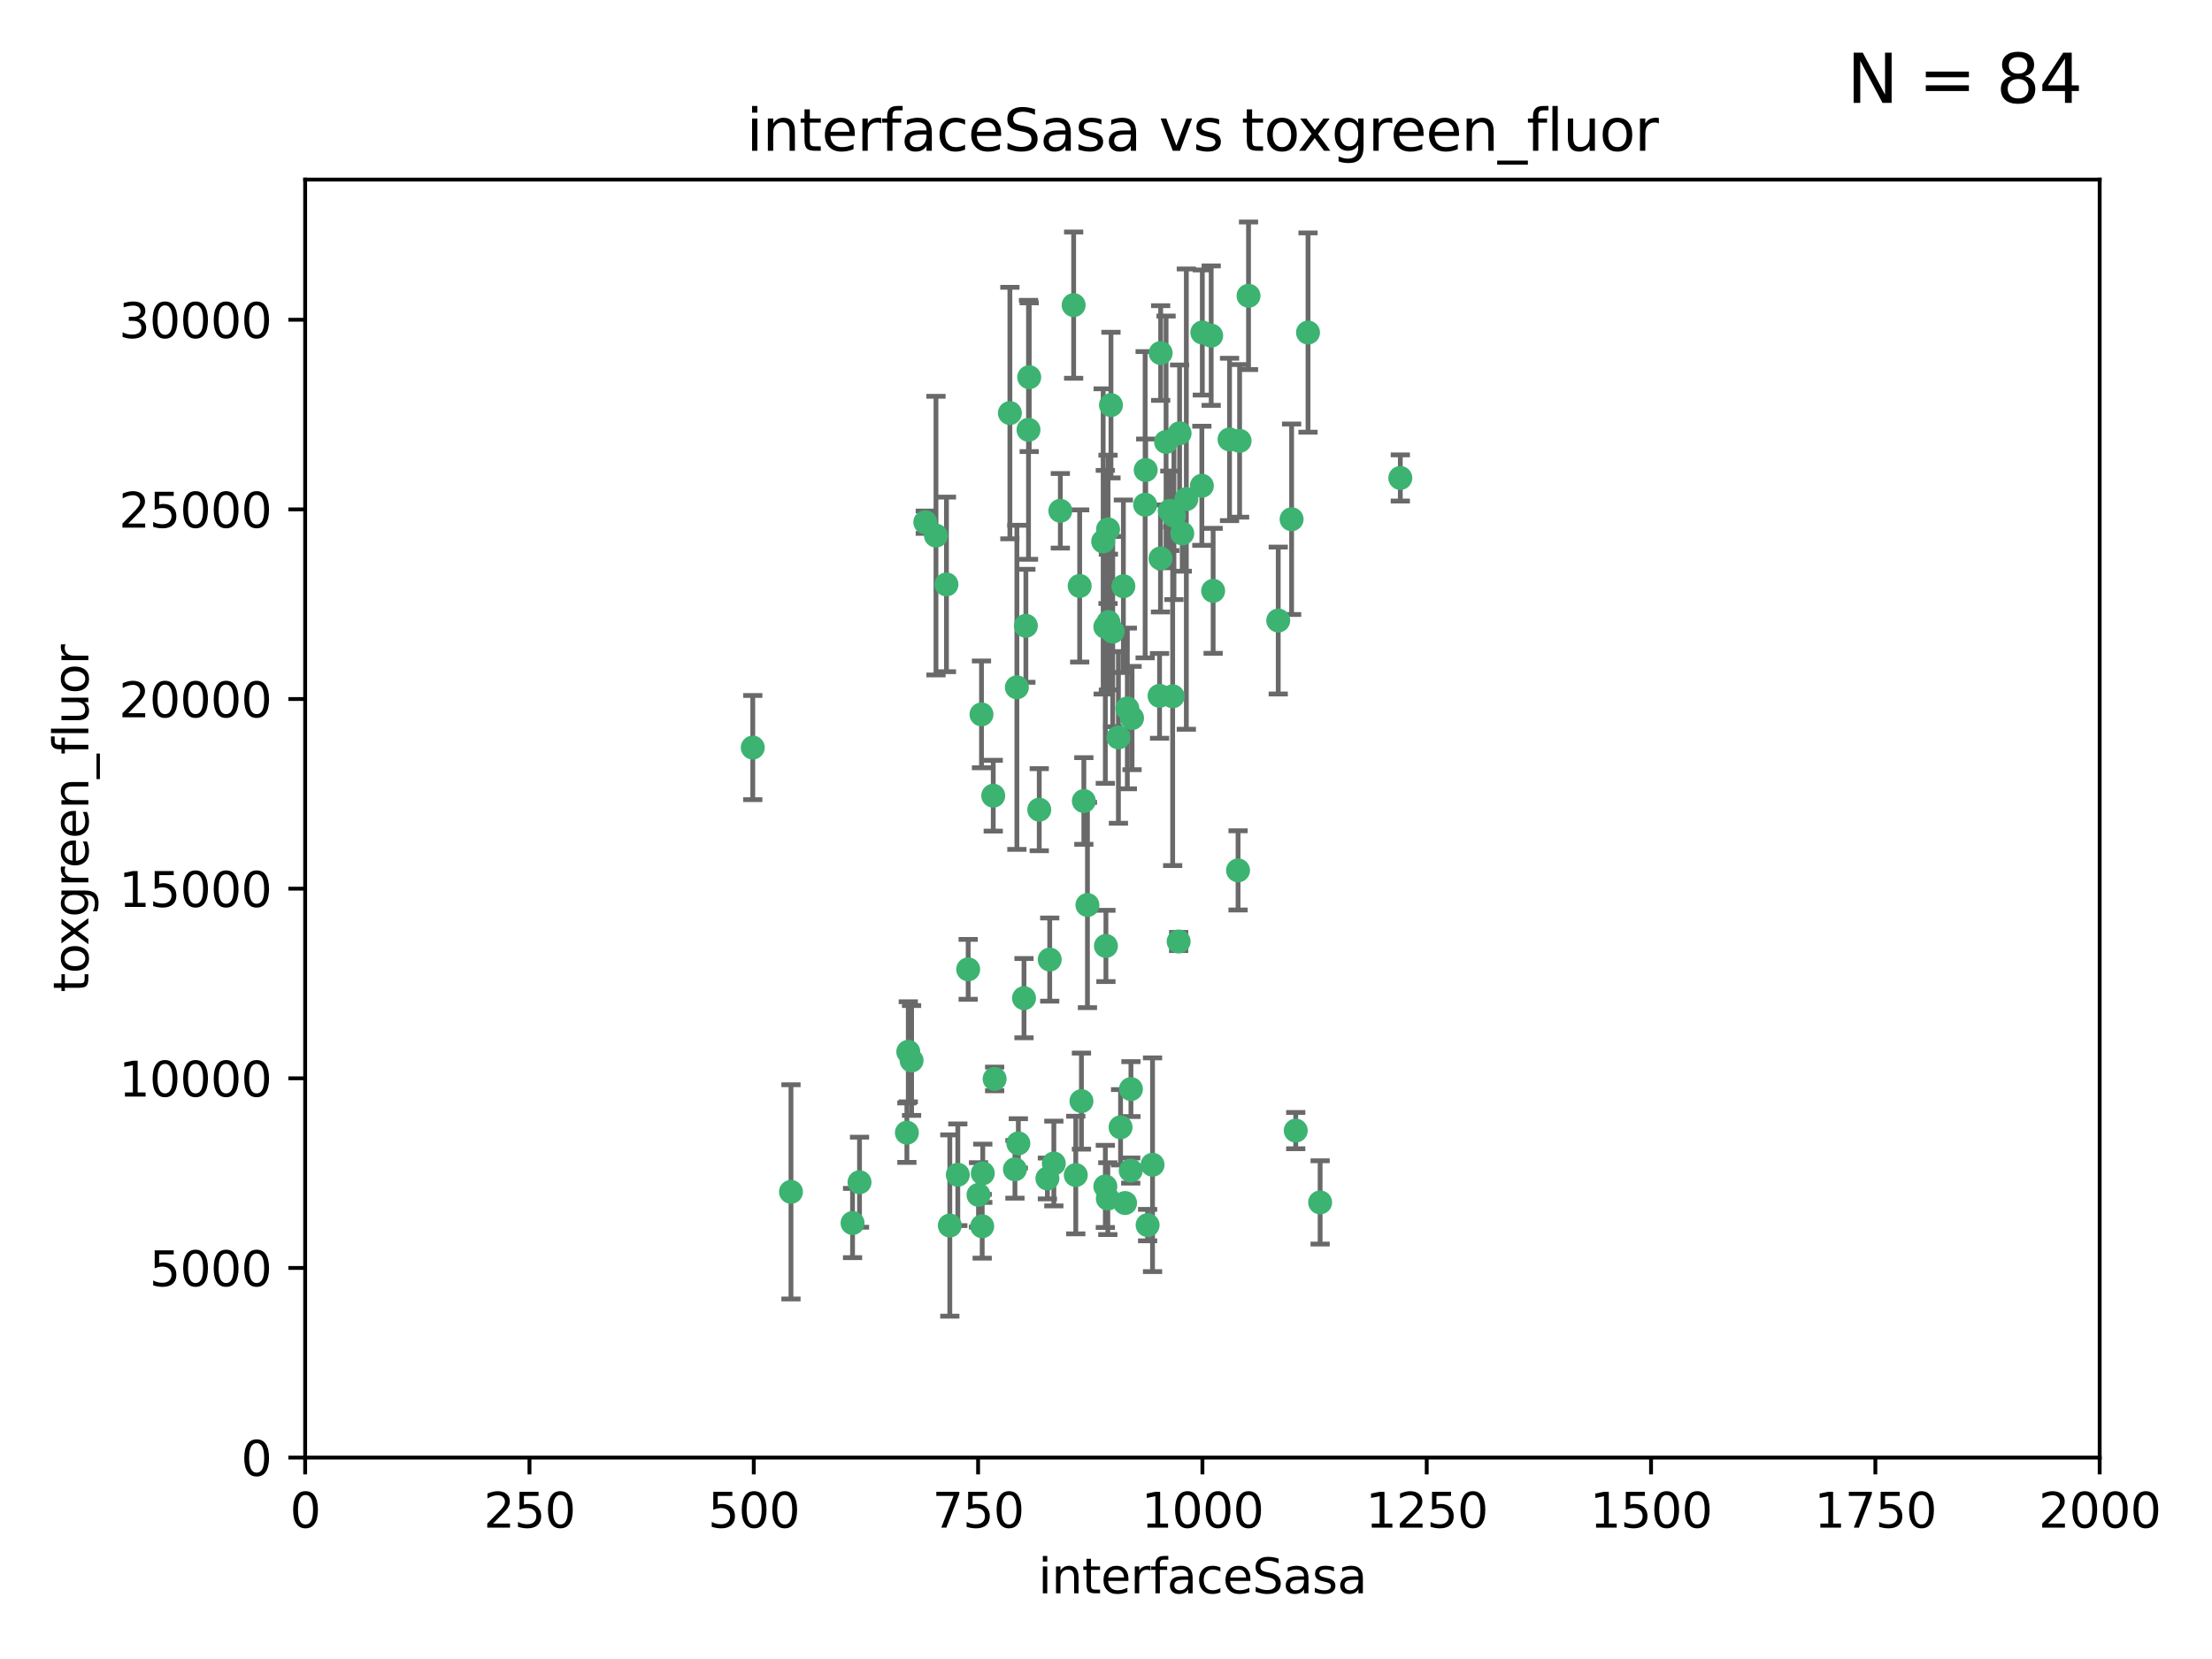 <?xml version="1.0" encoding="utf-8" standalone="no"?>
<!DOCTYPE svg PUBLIC "-//W3C//DTD SVG 1.1//EN"
  "http://www.w3.org/Graphics/SVG/1.1/DTD/svg11.dtd">
<svg xmlns:xlink="http://www.w3.org/1999/xlink" width="460.8pt" height="345.6pt" viewBox="0 0 460.8 345.6" xmlns="http://www.w3.org/2000/svg" version="1.1">
 <defs>
  <style type="text/css">*{stroke-linejoin: round; stroke-linecap: butt}</style>
 </defs>
 <g id="figure_1">
  <g id="patch_1">
   <path d="M 0 345.6 
L 460.8 345.6 
L 460.8 0 
L 0 0 
z
" style="fill: #ffffff"/>
  </g>
  <g id="axes_1">
   <g id="patch_2">
    <path d="M 63.571 303.64 
L 437.4 303.64 
L 437.4 37.411 
L 63.571 37.411 
z
" style="fill: #ffffff"/>
   </g>
   <g id="PathCollection_1">
    <defs>
     <path id="m146d7d4ade" d="M 0 1.118 
C 0.297 1.118 0.581 1 0.791 0.791 
C 1 0.581 1.118 0.297 1.118 0 
C 1.118 -0.297 1 -0.581 0.791 -0.791 
C 0.581 -1 0.297 -1.118 0 -1.118 
C -0.297 -1.118 -0.581 -1 -0.791 -0.791 
C -1 -0.581 -1.118 -0.297 -1.118 0 
C -1.118 0.297 -1 0.581 -0.791 0.791 
C -0.581 1 -0.297 1.118 0 1.118 
z
" style="stroke: #3cb371"/>
    </defs>
    <g clip-path="url(#pfcde050028)">
     <use xlink:href="#m146d7d4ade" x="243.693" y="106.407" style="fill: #3cb371; stroke: #3cb371"/>
     <use xlink:href="#m146d7d4ade" x="272.484" y="69.276" style="fill: #3cb371; stroke: #3cb371"/>
     <use xlink:href="#m146d7d4ade" x="231.435" y="84.387" style="fill: #3cb371; stroke: #3cb371"/>
     <use xlink:href="#m146d7d4ade" x="242.914" y="92.058" style="fill: #3cb371; stroke: #3cb371"/>
     <use xlink:href="#m146d7d4ade" x="266.28" y="129.266" style="fill: #3cb371; stroke: #3cb371"/>
     <use xlink:href="#m146d7d4ade" x="269.065" y="108.167" style="fill: #3cb371; stroke: #3cb371"/>
     <use xlink:href="#m146d7d4ade" x="220.886" y="106.409" style="fill: #3cb371; stroke: #3cb371"/>
     <use xlink:href="#m146d7d4ade" x="214.404" y="78.577" style="fill: #3cb371; stroke: #3cb371"/>
     <use xlink:href="#m146d7d4ade" x="241.787" y="73.544" style="fill: #3cb371; stroke: #3cb371"/>
     <use xlink:href="#m146d7d4ade" x="252.721" y="123.084" style="fill: #3cb371; stroke: #3cb371"/>
     <use xlink:href="#m146d7d4ade" x="252.312" y="69.92" style="fill: #3cb371; stroke: #3cb371"/>
     <use xlink:href="#m146d7d4ade" x="258.229" y="91.842" style="fill: #3cb371; stroke: #3cb371"/>
     <use xlink:href="#m146d7d4ade" x="223.66" y="63.561" style="fill: #3cb371; stroke: #3cb371"/>
     <use xlink:href="#m146d7d4ade" x="232.987" y="153.62" style="fill: #3cb371; stroke: #3cb371"/>
     <use xlink:href="#m146d7d4ade" x="241.557" y="144.96" style="fill: #3cb371; stroke: #3cb371"/>
     <use xlink:href="#m146d7d4ade" x="247.136" y="103.972" style="fill: #3cb371; stroke: #3cb371"/>
     <use xlink:href="#m146d7d4ade" x="246.284" y="111.129" style="fill: #3cb371; stroke: #3cb371"/>
     <use xlink:href="#m146d7d4ade" x="244.553" y="107.43" style="fill: #3cb371; stroke: #3cb371"/>
     <use xlink:href="#m146d7d4ade" x="250.368" y="101.196" style="fill: #3cb371; stroke: #3cb371"/>
     <use xlink:href="#m146d7d4ade" x="210.378" y="86.045" style="fill: #3cb371; stroke: #3cb371"/>
     <use xlink:href="#m146d7d4ade" x="256.134" y="91.543" style="fill: #3cb371; stroke: #3cb371"/>
     <use xlink:href="#m146d7d4ade" x="234.02" y="122.124" style="fill: #3cb371; stroke: #3cb371"/>
     <use xlink:href="#m146d7d4ade" x="216.495" y="168.674" style="fill: #3cb371; stroke: #3cb371"/>
     <use xlink:href="#m146d7d4ade" x="238.555" y="105.145" style="fill: #3cb371; stroke: #3cb371"/>
     <use xlink:href="#m146d7d4ade" x="230.261" y="130.584" style="fill: #3cb371; stroke: #3cb371"/>
     <use xlink:href="#m146d7d4ade" x="238.669" y="97.916" style="fill: #3cb371; stroke: #3cb371"/>
     <use xlink:href="#m146d7d4ade" x="241.753" y="116.33" style="fill: #3cb371; stroke: #3cb371"/>
     <use xlink:href="#m146d7d4ade" x="245.731" y="90.261" style="fill: #3cb371; stroke: #3cb371"/>
     <use xlink:href="#m146d7d4ade" x="269.927" y="235.524" style="fill: #3cb371; stroke: #3cb371"/>
     <use xlink:href="#m146d7d4ade" x="240.095" y="242.64" style="fill: #3cb371; stroke: #3cb371"/>
     <use xlink:href="#m146d7d4ade" x="214.256" y="89.534" style="fill: #3cb371; stroke: #3cb371"/>
     <use xlink:href="#m146d7d4ade" x="291.711" y="99.569" style="fill: #3cb371; stroke: #3cb371"/>
     <use xlink:href="#m146d7d4ade" x="224.916" y="122.066" style="fill: #3cb371; stroke: #3cb371"/>
     <use xlink:href="#m146d7d4ade" x="260.091" y="61.614" style="fill: #3cb371; stroke: #3cb371"/>
     <use xlink:href="#m146d7d4ade" x="250.465" y="69.268" style="fill: #3cb371; stroke: #3cb371"/>
     <use xlink:href="#m146d7d4ade" x="204.462" y="148.819" style="fill: #3cb371; stroke: #3cb371"/>
     <use xlink:href="#m146d7d4ade" x="218.677" y="199.895" style="fill: #3cb371; stroke: #3cb371"/>
     <use xlink:href="#m146d7d4ade" x="201.688" y="201.933" style="fill: #3cb371; stroke: #3cb371"/>
     <use xlink:href="#m146d7d4ade" x="194.981" y="111.579" style="fill: #3cb371; stroke: #3cb371"/>
     <use xlink:href="#m146d7d4ade" x="204.731" y="244.417" style="fill: #3cb371; stroke: #3cb371"/>
     <use xlink:href="#m146d7d4ade" x="231.802" y="131.576" style="fill: #3cb371; stroke: #3cb371"/>
     <use xlink:href="#m146d7d4ade" x="192.753" y="108.788" style="fill: #3cb371; stroke: #3cb371"/>
     <use xlink:href="#m146d7d4ade" x="230.822" y="110.277" style="fill: #3cb371; stroke: #3cb371"/>
     <use xlink:href="#m146d7d4ade" x="229.813" y="112.79" style="fill: #3cb371; stroke: #3cb371"/>
     <use xlink:href="#m146d7d4ade" x="275.007" y="250.485" style="fill: #3cb371; stroke: #3cb371"/>
     <use xlink:href="#m146d7d4ade" x="219.534" y="242.381" style="fill: #3cb371; stroke: #3cb371"/>
     <use xlink:href="#m146d7d4ade" x="179.053" y="246.279" style="fill: #3cb371; stroke: #3cb371"/>
     <use xlink:href="#m146d7d4ade" x="230.901" y="129.589" style="fill: #3cb371; stroke: #3cb371"/>
     <use xlink:href="#m146d7d4ade" x="234.375" y="250.612" style="fill: #3cb371; stroke: #3cb371"/>
     <use xlink:href="#m146d7d4ade" x="212.14" y="238.185" style="fill: #3cb371; stroke: #3cb371"/>
     <use xlink:href="#m146d7d4ade" x="239.071" y="255.21" style="fill: #3cb371; stroke: #3cb371"/>
     <use xlink:href="#m146d7d4ade" x="213.706" y="130.365" style="fill: #3cb371; stroke: #3cb371"/>
     <use xlink:href="#m146d7d4ade" x="206.91" y="165.758" style="fill: #3cb371; stroke: #3cb371"/>
     <use xlink:href="#m146d7d4ade" x="235.596" y="226.876" style="fill: #3cb371; stroke: #3cb371"/>
     <use xlink:href="#m146d7d4ade" x="226.534" y="188.53" style="fill: #3cb371; stroke: #3cb371"/>
     <use xlink:href="#m146d7d4ade" x="230.779" y="249.694" style="fill: #3cb371; stroke: #3cb371"/>
     <use xlink:href="#m146d7d4ade" x="224.106" y="244.785" style="fill: #3cb371; stroke: #3cb371"/>
     <use xlink:href="#m146d7d4ade" x="203.841" y="248.914" style="fill: #3cb371; stroke: #3cb371"/>
     <use xlink:href="#m146d7d4ade" x="189.211" y="219.109" style="fill: #3cb371; stroke: #3cb371"/>
     <use xlink:href="#m146d7d4ade" x="188.922" y="235.955" style="fill: #3cb371; stroke: #3cb371"/>
     <use xlink:href="#m146d7d4ade" x="211.835" y="143.182" style="fill: #3cb371; stroke: #3cb371"/>
     <use xlink:href="#m146d7d4ade" x="233.433" y="234.83" style="fill: #3cb371; stroke: #3cb371"/>
     <use xlink:href="#m146d7d4ade" x="245.536" y="196.128" style="fill: #3cb371; stroke: #3cb371"/>
     <use xlink:href="#m146d7d4ade" x="244.288" y="145.054" style="fill: #3cb371; stroke: #3cb371"/>
     <use xlink:href="#m146d7d4ade" x="213.318" y="207.934" style="fill: #3cb371; stroke: #3cb371"/>
     <use xlink:href="#m146d7d4ade" x="235.826" y="149.585" style="fill: #3cb371; stroke: #3cb371"/>
     <use xlink:href="#m146d7d4ade" x="230.385" y="197.058" style="fill: #3cb371; stroke: #3cb371"/>
     <use xlink:href="#m146d7d4ade" x="204.611" y="255.455" style="fill: #3cb371; stroke: #3cb371"/>
     <use xlink:href="#m146d7d4ade" x="257.91" y="181.315" style="fill: #3cb371; stroke: #3cb371"/>
     <use xlink:href="#m146d7d4ade" x="218.192" y="245.498" style="fill: #3cb371; stroke: #3cb371"/>
     <use xlink:href="#m146d7d4ade" x="177.602" y="254.778" style="fill: #3cb371; stroke: #3cb371"/>
     <use xlink:href="#m146d7d4ade" x="189.899" y="220.92" style="fill: #3cb371; stroke: #3cb371"/>
     <use xlink:href="#m146d7d4ade" x="197.864" y="255.301" style="fill: #3cb371; stroke: #3cb371"/>
     <use xlink:href="#m146d7d4ade" x="234.846" y="147.587" style="fill: #3cb371; stroke: #3cb371"/>
     <use xlink:href="#m146d7d4ade" x="197.163" y="121.744" style="fill: #3cb371; stroke: #3cb371"/>
     <use xlink:href="#m146d7d4ade" x="225.284" y="229.381" style="fill: #3cb371; stroke: #3cb371"/>
     <use xlink:href="#m146d7d4ade" x="225.785" y="166.862" style="fill: #3cb371; stroke: #3cb371"/>
     <use xlink:href="#m146d7d4ade" x="211.432" y="243.591" style="fill: #3cb371; stroke: #3cb371"/>
     <use xlink:href="#m146d7d4ade" x="199.529" y="244.726" style="fill: #3cb371; stroke: #3cb371"/>
     <use xlink:href="#m146d7d4ade" x="235.549" y="243.853" style="fill: #3cb371; stroke: #3cb371"/>
     <use xlink:href="#m146d7d4ade" x="207.202" y="224.762" style="fill: #3cb371; stroke: #3cb371"/>
     <use xlink:href="#m146d7d4ade" x="156.817" y="155.731" style="fill: #3cb371; stroke: #3cb371"/>
     <use xlink:href="#m146d7d4ade" x="164.776" y="248.284" style="fill: #3cb371; stroke: #3cb371"/>
     <use xlink:href="#m146d7d4ade" x="230.263" y="247.152" style="fill: #3cb371; stroke: #3cb371"/>
    </g>
   </g>
   <g id="matplotlib.axis_1">
    <g id="xtick_1">
     <g id="line2d_1">
      <defs>
       <path id="m2a21db44a0" d="M 0 0 
L 0 3.5 
" style="stroke: #000000; stroke-width: 0.8"/>
      </defs>
      <g>
       <use xlink:href="#m2a21db44a0" x="63.571" y="303.64" style="stroke: #000000; stroke-width: 0.8"/>
      </g>
     </g>
     <g id="text_1">
      <!-- 0 -->
      <g transform="translate(60.39 318.238)scale(0.1 -0.1)">
       <defs>
        <path id="DejaVuSans-30" d="M 2034 4250 
Q 1547 4250 1301 3770 
Q 1056 3291 1056 2328 
Q 1056 1369 1301 889 
Q 1547 409 2034 409 
Q 2525 409 2770 889 
Q 3016 1369 3016 2328 
Q 3016 3291 2770 3770 
Q 2525 4250 2034 4250 
z
M 2034 4750 
Q 2819 4750 3233 4129 
Q 3647 3509 3647 2328 
Q 3647 1150 3233 529 
Q 2819 -91 2034 -91 
Q 1250 -91 836 529 
Q 422 1150 422 2328 
Q 422 3509 836 4129 
Q 1250 4750 2034 4750 
z
" transform="scale(0.016)"/>
       </defs>
       <use xlink:href="#DejaVuSans-30"/>
      </g>
     </g>
    </g>
    <g id="xtick_2">
     <g id="line2d_2">
      <g>
       <use xlink:href="#m2a21db44a0" x="110.3" y="303.64" style="stroke: #000000; stroke-width: 0.8"/>
      </g>
     </g>
     <g id="text_2">
      <!-- 250 -->
      <g transform="translate(100.756 318.238)scale(0.1 -0.1)">
       <defs>
        <path id="DejaVuSans-32" d="M 1228 531 
L 3431 531 
L 3431 0 
L 469 0 
L 469 531 
Q 828 903 1448 1529 
Q 2069 2156 2228 2338 
Q 2531 2678 2651 2914 
Q 2772 3150 2772 3378 
Q 2772 3750 2511 3984 
Q 2250 4219 1831 4219 
Q 1534 4219 1204 4116 
Q 875 4013 500 3803 
L 500 4441 
Q 881 4594 1212 4672 
Q 1544 4750 1819 4750 
Q 2544 4750 2975 4387 
Q 3406 4025 3406 3419 
Q 3406 3131 3298 2873 
Q 3191 2616 2906 2266 
Q 2828 2175 2409 1742 
Q 1991 1309 1228 531 
z
" transform="scale(0.016)"/>
        <path id="DejaVuSans-35" d="M 691 4666 
L 3169 4666 
L 3169 4134 
L 1269 4134 
L 1269 2991 
Q 1406 3038 1543 3061 
Q 1681 3084 1819 3084 
Q 2600 3084 3056 2656 
Q 3513 2228 3513 1497 
Q 3513 744 3044 326 
Q 2575 -91 1722 -91 
Q 1428 -91 1123 -41 
Q 819 9 494 109 
L 494 744 
Q 775 591 1075 516 
Q 1375 441 1709 441 
Q 2250 441 2565 725 
Q 2881 1009 2881 1497 
Q 2881 1984 2565 2268 
Q 2250 2553 1709 2553 
Q 1456 2553 1204 2497 
Q 953 2441 691 2322 
L 691 4666 
z
" transform="scale(0.016)"/>
       </defs>
       <use xlink:href="#DejaVuSans-32"/>
       <use xlink:href="#DejaVuSans-35" x="63.623"/>
       <use xlink:href="#DejaVuSans-30" x="127.246"/>
      </g>
     </g>
    </g>
    <g id="xtick_3">
     <g id="line2d_3">
      <g>
       <use xlink:href="#m2a21db44a0" x="157.028" y="303.64" style="stroke: #000000; stroke-width: 0.8"/>
      </g>
     </g>
     <g id="text_3">
      <!-- 500 -->
      <g transform="translate(147.485 318.238)scale(0.1 -0.1)">
       <use xlink:href="#DejaVuSans-35"/>
       <use xlink:href="#DejaVuSans-30" x="63.623"/>
       <use xlink:href="#DejaVuSans-30" x="127.246"/>
      </g>
     </g>
    </g>
    <g id="xtick_4">
     <g id="line2d_4">
      <g>
       <use xlink:href="#m2a21db44a0" x="203.757" y="303.64" style="stroke: #000000; stroke-width: 0.8"/>
      </g>
     </g>
     <g id="text_4">
      <!-- 750 -->
      <g transform="translate(194.213 318.238)scale(0.1 -0.1)">
       <defs>
        <path id="DejaVuSans-37" d="M 525 4666 
L 3525 4666 
L 3525 4397 
L 1831 0 
L 1172 0 
L 2766 4134 
L 525 4134 
L 525 4666 
z
" transform="scale(0.016)"/>
       </defs>
       <use xlink:href="#DejaVuSans-37"/>
       <use xlink:href="#DejaVuSans-35" x="63.623"/>
       <use xlink:href="#DejaVuSans-30" x="127.246"/>
      </g>
     </g>
    </g>
    <g id="xtick_5">
     <g id="line2d_5">
      <g>
       <use xlink:href="#m2a21db44a0" x="250.486" y="303.64" style="stroke: #000000; stroke-width: 0.8"/>
      </g>
     </g>
     <g id="text_5">
      <!-- 1000 -->
      <g transform="translate(237.761 318.238)scale(0.1 -0.1)">
       <defs>
        <path id="DejaVuSans-31" d="M 794 531 
L 1825 531 
L 1825 4091 
L 703 3866 
L 703 4441 
L 1819 4666 
L 2450 4666 
L 2450 531 
L 3481 531 
L 3481 0 
L 794 0 
L 794 531 
z
" transform="scale(0.016)"/>
       </defs>
       <use xlink:href="#DejaVuSans-31"/>
       <use xlink:href="#DejaVuSans-30" x="63.623"/>
       <use xlink:href="#DejaVuSans-30" x="127.246"/>
       <use xlink:href="#DejaVuSans-30" x="190.869"/>
      </g>
     </g>
    </g>
    <g id="xtick_6">
     <g id="line2d_6">
      <g>
       <use xlink:href="#m2a21db44a0" x="297.214" y="303.64" style="stroke: #000000; stroke-width: 0.8"/>
      </g>
     </g>
     <g id="text_6">
      <!-- 1250 -->
      <g transform="translate(284.489 318.238)scale(0.1 -0.1)">
       <use xlink:href="#DejaVuSans-31"/>
       <use xlink:href="#DejaVuSans-32" x="63.623"/>
       <use xlink:href="#DejaVuSans-35" x="127.246"/>
       <use xlink:href="#DejaVuSans-30" x="190.869"/>
      </g>
     </g>
    </g>
    <g id="xtick_7">
     <g id="line2d_7">
      <g>
       <use xlink:href="#m2a21db44a0" x="343.943" y="303.64" style="stroke: #000000; stroke-width: 0.8"/>
      </g>
     </g>
     <g id="text_7">
      <!-- 1500 -->
      <g transform="translate(331.218 318.238)scale(0.1 -0.1)">
       <use xlink:href="#DejaVuSans-31"/>
       <use xlink:href="#DejaVuSans-35" x="63.623"/>
       <use xlink:href="#DejaVuSans-30" x="127.246"/>
       <use xlink:href="#DejaVuSans-30" x="190.869"/>
      </g>
     </g>
    </g>
    <g id="xtick_8">
     <g id="line2d_8">
      <g>
       <use xlink:href="#m2a21db44a0" x="390.671" y="303.64" style="stroke: #000000; stroke-width: 0.8"/>
      </g>
     </g>
     <g id="text_8">
      <!-- 1750 -->
      <g transform="translate(377.946 318.238)scale(0.1 -0.1)">
       <use xlink:href="#DejaVuSans-31"/>
       <use xlink:href="#DejaVuSans-37" x="63.623"/>
       <use xlink:href="#DejaVuSans-35" x="127.246"/>
       <use xlink:href="#DejaVuSans-30" x="190.869"/>
      </g>
     </g>
    </g>
    <g id="xtick_9">
     <g id="line2d_9">
      <g>
       <use xlink:href="#m2a21db44a0" x="437.4" y="303.64" style="stroke: #000000; stroke-width: 0.8"/>
      </g>
     </g>
     <g id="text_9">
      <!-- 2000 -->
      <g transform="translate(424.675 318.238)scale(0.1 -0.1)">
       <use xlink:href="#DejaVuSans-32"/>
       <use xlink:href="#DejaVuSans-30" x="63.623"/>
       <use xlink:href="#DejaVuSans-30" x="127.246"/>
       <use xlink:href="#DejaVuSans-30" x="190.869"/>
      </g>
     </g>
    </g>
    <g id="text_10">
     <!-- interfaceSasa -->
     <g transform="translate(216.279 331.917)scale(0.1 -0.1)">
      <defs>
       <path id="DejaVuSans-69" d="M 603 3500 
L 1178 3500 
L 1178 0 
L 603 0 
L 603 3500 
z
M 603 4863 
L 1178 4863 
L 1178 4134 
L 603 4134 
L 603 4863 
z
" transform="scale(0.016)"/>
       <path id="DejaVuSans-6e" d="M 3513 2113 
L 3513 0 
L 2938 0 
L 2938 2094 
Q 2938 2591 2744 2837 
Q 2550 3084 2163 3084 
Q 1697 3084 1428 2787 
Q 1159 2491 1159 1978 
L 1159 0 
L 581 0 
L 581 3500 
L 1159 3500 
L 1159 2956 
Q 1366 3272 1645 3428 
Q 1925 3584 2291 3584 
Q 2894 3584 3203 3211 
Q 3513 2838 3513 2113 
z
" transform="scale(0.016)"/>
       <path id="DejaVuSans-74" d="M 1172 4494 
L 1172 3500 
L 2356 3500 
L 2356 3053 
L 1172 3053 
L 1172 1153 
Q 1172 725 1289 603 
Q 1406 481 1766 481 
L 2356 481 
L 2356 0 
L 1766 0 
Q 1100 0 847 248 
Q 594 497 594 1153 
L 594 3053 
L 172 3053 
L 172 3500 
L 594 3500 
L 594 4494 
L 1172 4494 
z
" transform="scale(0.016)"/>
       <path id="DejaVuSans-65" d="M 3597 1894 
L 3597 1613 
L 953 1613 
Q 991 1019 1311 708 
Q 1631 397 2203 397 
Q 2534 397 2845 478 
Q 3156 559 3463 722 
L 3463 178 
Q 3153 47 2828 -22 
Q 2503 -91 2169 -91 
Q 1331 -91 842 396 
Q 353 884 353 1716 
Q 353 2575 817 3079 
Q 1281 3584 2069 3584 
Q 2775 3584 3186 3129 
Q 3597 2675 3597 1894 
z
M 3022 2063 
Q 3016 2534 2758 2815 
Q 2500 3097 2075 3097 
Q 1594 3097 1305 2825 
Q 1016 2553 972 2059 
L 3022 2063 
z
" transform="scale(0.016)"/>
       <path id="DejaVuSans-72" d="M 2631 2963 
Q 2534 3019 2420 3045 
Q 2306 3072 2169 3072 
Q 1681 3072 1420 2755 
Q 1159 2438 1159 1844 
L 1159 0 
L 581 0 
L 581 3500 
L 1159 3500 
L 1159 2956 
Q 1341 3275 1631 3429 
Q 1922 3584 2338 3584 
Q 2397 3584 2469 3576 
Q 2541 3569 2628 3553 
L 2631 2963 
z
" transform="scale(0.016)"/>
       <path id="DejaVuSans-66" d="M 2375 4863 
L 2375 4384 
L 1825 4384 
Q 1516 4384 1395 4259 
Q 1275 4134 1275 3809 
L 1275 3500 
L 2222 3500 
L 2222 3053 
L 1275 3053 
L 1275 0 
L 697 0 
L 697 3053 
L 147 3053 
L 147 3500 
L 697 3500 
L 697 3744 
Q 697 4328 969 4595 
Q 1241 4863 1831 4863 
L 2375 4863 
z
" transform="scale(0.016)"/>
       <path id="DejaVuSans-61" d="M 2194 1759 
Q 1497 1759 1228 1600 
Q 959 1441 959 1056 
Q 959 750 1161 570 
Q 1363 391 1709 391 
Q 2188 391 2477 730 
Q 2766 1069 2766 1631 
L 2766 1759 
L 2194 1759 
z
M 3341 1997 
L 3341 0 
L 2766 0 
L 2766 531 
Q 2569 213 2275 61 
Q 1981 -91 1556 -91 
Q 1019 -91 701 211 
Q 384 513 384 1019 
Q 384 1609 779 1909 
Q 1175 2209 1959 2209 
L 2766 2209 
L 2766 2266 
Q 2766 2663 2505 2880 
Q 2244 3097 1772 3097 
Q 1472 3097 1187 3025 
Q 903 2953 641 2809 
L 641 3341 
Q 956 3463 1253 3523 
Q 1550 3584 1831 3584 
Q 2591 3584 2966 3190 
Q 3341 2797 3341 1997 
z
" transform="scale(0.016)"/>
       <path id="DejaVuSans-63" d="M 3122 3366 
L 3122 2828 
Q 2878 2963 2633 3030 
Q 2388 3097 2138 3097 
Q 1578 3097 1268 2742 
Q 959 2388 959 1747 
Q 959 1106 1268 751 
Q 1578 397 2138 397 
Q 2388 397 2633 464 
Q 2878 531 3122 666 
L 3122 134 
Q 2881 22 2623 -34 
Q 2366 -91 2075 -91 
Q 1284 -91 818 406 
Q 353 903 353 1747 
Q 353 2603 823 3093 
Q 1294 3584 2113 3584 
Q 2378 3584 2631 3529 
Q 2884 3475 3122 3366 
z
" transform="scale(0.016)"/>
       <path id="DejaVuSans-53" d="M 3425 4513 
L 3425 3897 
Q 3066 4069 2747 4153 
Q 2428 4238 2131 4238 
Q 1616 4238 1336 4038 
Q 1056 3838 1056 3469 
Q 1056 3159 1242 3001 
Q 1428 2844 1947 2747 
L 2328 2669 
Q 3034 2534 3370 2195 
Q 3706 1856 3706 1288 
Q 3706 609 3251 259 
Q 2797 -91 1919 -91 
Q 1588 -91 1214 -16 
Q 841 59 441 206 
L 441 856 
Q 825 641 1194 531 
Q 1563 422 1919 422 
Q 2459 422 2753 634 
Q 3047 847 3047 1241 
Q 3047 1584 2836 1778 
Q 2625 1972 2144 2069 
L 1759 2144 
Q 1053 2284 737 2584 
Q 422 2884 422 3419 
Q 422 4038 858 4394 
Q 1294 4750 2059 4750 
Q 2388 4750 2728 4690 
Q 3069 4631 3425 4513 
z
" transform="scale(0.016)"/>
       <path id="DejaVuSans-73" d="M 2834 3397 
L 2834 2853 
Q 2591 2978 2328 3040 
Q 2066 3103 1784 3103 
Q 1356 3103 1142 2972 
Q 928 2841 928 2578 
Q 928 2378 1081 2264 
Q 1234 2150 1697 2047 
L 1894 2003 
Q 2506 1872 2764 1633 
Q 3022 1394 3022 966 
Q 3022 478 2636 193 
Q 2250 -91 1575 -91 
Q 1294 -91 989 -36 
Q 684 19 347 128 
L 347 722 
Q 666 556 975 473 
Q 1284 391 1588 391 
Q 1994 391 2212 530 
Q 2431 669 2431 922 
Q 2431 1156 2273 1281 
Q 2116 1406 1581 1522 
L 1381 1569 
Q 847 1681 609 1914 
Q 372 2147 372 2553 
Q 372 3047 722 3315 
Q 1072 3584 1716 3584 
Q 2034 3584 2315 3537 
Q 2597 3491 2834 3397 
z
" transform="scale(0.016)"/>
      </defs>
      <use xlink:href="#DejaVuSans-69"/>
      <use xlink:href="#DejaVuSans-6e" x="27.783"/>
      <use xlink:href="#DejaVuSans-74" x="91.162"/>
      <use xlink:href="#DejaVuSans-65" x="130.371"/>
      <use xlink:href="#DejaVuSans-72" x="191.895"/>
      <use xlink:href="#DejaVuSans-66" x="233.008"/>
      <use xlink:href="#DejaVuSans-61" x="268.213"/>
      <use xlink:href="#DejaVuSans-63" x="329.492"/>
      <use xlink:href="#DejaVuSans-65" x="384.473"/>
      <use xlink:href="#DejaVuSans-53" x="445.996"/>
      <use xlink:href="#DejaVuSans-61" x="509.473"/>
      <use xlink:href="#DejaVuSans-73" x="570.752"/>
      <use xlink:href="#DejaVuSans-61" x="622.852"/>
     </g>
    </g>
   </g>
   <g id="matplotlib.axis_2">
    <g id="ytick_1">
     <g id="line2d_10">
      <defs>
       <path id="m3aece10a79" d="M 0 0 
L -3.5 0 
" style="stroke: #000000; stroke-width: 0.8"/>
      </defs>
      <g>
       <use xlink:href="#m3aece10a79" x="63.571" y="303.64" style="stroke: #000000; stroke-width: 0.8"/>
      </g>
     </g>
     <g id="text_11">
      <!-- 0 -->
      <g transform="translate(50.209 307.439)scale(0.1 -0.1)">
       <use xlink:href="#DejaVuSans-30"/>
      </g>
     </g>
    </g>
    <g id="ytick_2">
     <g id="line2d_11">
      <g>
       <use xlink:href="#m3aece10a79" x="63.571" y="264.135" style="stroke: #000000; stroke-width: 0.8"/>
      </g>
     </g>
     <g id="text_12">
      <!-- 5000 -->
      <g transform="translate(31.121 267.934)scale(0.1 -0.1)">
       <use xlink:href="#DejaVuSans-35"/>
       <use xlink:href="#DejaVuSans-30" x="63.623"/>
       <use xlink:href="#DejaVuSans-30" x="127.246"/>
       <use xlink:href="#DejaVuSans-30" x="190.869"/>
      </g>
     </g>
    </g>
    <g id="ytick_3">
     <g id="line2d_12">
      <g>
       <use xlink:href="#m3aece10a79" x="63.571" y="224.63" style="stroke: #000000; stroke-width: 0.8"/>
      </g>
     </g>
     <g id="text_13">
      <!-- 10000 -->
      <g transform="translate(24.759 228.429)scale(0.1 -0.1)">
       <use xlink:href="#DejaVuSans-31"/>
       <use xlink:href="#DejaVuSans-30" x="63.623"/>
       <use xlink:href="#DejaVuSans-30" x="127.246"/>
       <use xlink:href="#DejaVuSans-30" x="190.869"/>
       <use xlink:href="#DejaVuSans-30" x="254.492"/>
      </g>
     </g>
    </g>
    <g id="ytick_4">
     <g id="line2d_13">
      <g>
       <use xlink:href="#m3aece10a79" x="63.571" y="185.125" style="stroke: #000000; stroke-width: 0.8"/>
      </g>
     </g>
     <g id="text_14">
      <!-- 15000 -->
      <g transform="translate(24.759 188.924)scale(0.1 -0.1)">
       <use xlink:href="#DejaVuSans-31"/>
       <use xlink:href="#DejaVuSans-35" x="63.623"/>
       <use xlink:href="#DejaVuSans-30" x="127.246"/>
       <use xlink:href="#DejaVuSans-30" x="190.869"/>
       <use xlink:href="#DejaVuSans-30" x="254.492"/>
      </g>
     </g>
    </g>
    <g id="ytick_5">
     <g id="line2d_14">
      <g>
       <use xlink:href="#m3aece10a79" x="63.571" y="145.62" style="stroke: #000000; stroke-width: 0.8"/>
      </g>
     </g>
     <g id="text_15">
      <!-- 20000 -->
      <g transform="translate(24.759 149.419)scale(0.1 -0.1)">
       <use xlink:href="#DejaVuSans-32"/>
       <use xlink:href="#DejaVuSans-30" x="63.623"/>
       <use xlink:href="#DejaVuSans-30" x="127.246"/>
       <use xlink:href="#DejaVuSans-30" x="190.869"/>
       <use xlink:href="#DejaVuSans-30" x="254.492"/>
      </g>
     </g>
    </g>
    <g id="ytick_6">
     <g id="line2d_15">
      <g>
       <use xlink:href="#m3aece10a79" x="63.571" y="106.115" style="stroke: #000000; stroke-width: 0.8"/>
      </g>
     </g>
     <g id="text_16">
      <!-- 25000 -->
      <g transform="translate(24.759 109.914)scale(0.1 -0.1)">
       <use xlink:href="#DejaVuSans-32"/>
       <use xlink:href="#DejaVuSans-35" x="63.623"/>
       <use xlink:href="#DejaVuSans-30" x="127.246"/>
       <use xlink:href="#DejaVuSans-30" x="190.869"/>
       <use xlink:href="#DejaVuSans-30" x="254.492"/>
      </g>
     </g>
    </g>
    <g id="ytick_7">
     <g id="line2d_16">
      <g>
       <use xlink:href="#m3aece10a79" x="63.571" y="66.61" style="stroke: #000000; stroke-width: 0.8"/>
      </g>
     </g>
     <g id="text_17">
      <!-- 30000 -->
      <g transform="translate(24.759 70.409)scale(0.1 -0.1)">
       <defs>
        <path id="DejaVuSans-33" d="M 2597 2516 
Q 3050 2419 3304 2112 
Q 3559 1806 3559 1356 
Q 3559 666 3084 287 
Q 2609 -91 1734 -91 
Q 1441 -91 1130 -33 
Q 819 25 488 141 
L 488 750 
Q 750 597 1062 519 
Q 1375 441 1716 441 
Q 2309 441 2620 675 
Q 2931 909 2931 1356 
Q 2931 1769 2642 2001 
Q 2353 2234 1838 2234 
L 1294 2234 
L 1294 2753 
L 1863 2753 
Q 2328 2753 2575 2939 
Q 2822 3125 2822 3475 
Q 2822 3834 2567 4026 
Q 2313 4219 1838 4219 
Q 1578 4219 1281 4162 
Q 984 4106 628 3988 
L 628 4550 
Q 988 4650 1302 4700 
Q 1616 4750 1894 4750 
Q 2613 4750 3031 4423 
Q 3450 4097 3450 3541 
Q 3450 3153 3228 2886 
Q 3006 2619 2597 2516 
z
" transform="scale(0.016)"/>
       </defs>
       <use xlink:href="#DejaVuSans-33"/>
       <use xlink:href="#DejaVuSans-30" x="63.623"/>
       <use xlink:href="#DejaVuSans-30" x="127.246"/>
       <use xlink:href="#DejaVuSans-30" x="190.869"/>
       <use xlink:href="#DejaVuSans-30" x="254.492"/>
      </g>
     </g>
    </g>
    <g id="text_18">
     <!-- toxgreen_fluor -->
     <g transform="translate(18.401 206.72)rotate(-90)scale(0.1 -0.1)">
      <defs>
       <path id="DejaVuSans-6f" d="M 1959 3097 
Q 1497 3097 1228 2736 
Q 959 2375 959 1747 
Q 959 1119 1226 758 
Q 1494 397 1959 397 
Q 2419 397 2687 759 
Q 2956 1122 2956 1747 
Q 2956 2369 2687 2733 
Q 2419 3097 1959 3097 
z
M 1959 3584 
Q 2709 3584 3137 3096 
Q 3566 2609 3566 1747 
Q 3566 888 3137 398 
Q 2709 -91 1959 -91 
Q 1206 -91 779 398 
Q 353 888 353 1747 
Q 353 2609 779 3096 
Q 1206 3584 1959 3584 
z
" transform="scale(0.016)"/>
       <path id="DejaVuSans-78" d="M 3513 3500 
L 2247 1797 
L 3578 0 
L 2900 0 
L 1881 1375 
L 863 0 
L 184 0 
L 1544 1831 
L 300 3500 
L 978 3500 
L 1906 2253 
L 2834 3500 
L 3513 3500 
z
" transform="scale(0.016)"/>
       <path id="DejaVuSans-67" d="M 2906 1791 
Q 2906 2416 2648 2759 
Q 2391 3103 1925 3103 
Q 1463 3103 1205 2759 
Q 947 2416 947 1791 
Q 947 1169 1205 825 
Q 1463 481 1925 481 
Q 2391 481 2648 825 
Q 2906 1169 2906 1791 
z
M 3481 434 
Q 3481 -459 3084 -895 
Q 2688 -1331 1869 -1331 
Q 1566 -1331 1297 -1286 
Q 1028 -1241 775 -1147 
L 775 -588 
Q 1028 -725 1275 -790 
Q 1522 -856 1778 -856 
Q 2344 -856 2625 -561 
Q 2906 -266 2906 331 
L 2906 616 
Q 2728 306 2450 153 
Q 2172 0 1784 0 
Q 1141 0 747 490 
Q 353 981 353 1791 
Q 353 2603 747 3093 
Q 1141 3584 1784 3584 
Q 2172 3584 2450 3431 
Q 2728 3278 2906 2969 
L 2906 3500 
L 3481 3500 
L 3481 434 
z
" transform="scale(0.016)"/>
       <path id="DejaVuSans-5f" d="M 3263 -1063 
L 3263 -1509 
L -63 -1509 
L -63 -1063 
L 3263 -1063 
z
" transform="scale(0.016)"/>
       <path id="DejaVuSans-6c" d="M 603 4863 
L 1178 4863 
L 1178 0 
L 603 0 
L 603 4863 
z
" transform="scale(0.016)"/>
       <path id="DejaVuSans-75" d="M 544 1381 
L 544 3500 
L 1119 3500 
L 1119 1403 
Q 1119 906 1312 657 
Q 1506 409 1894 409 
Q 2359 409 2629 706 
Q 2900 1003 2900 1516 
L 2900 3500 
L 3475 3500 
L 3475 0 
L 2900 0 
L 2900 538 
Q 2691 219 2414 64 
Q 2138 -91 1772 -91 
Q 1169 -91 856 284 
Q 544 659 544 1381 
z
M 1991 3584 
L 1991 3584 
z
" transform="scale(0.016)"/>
      </defs>
      <use xlink:href="#DejaVuSans-74"/>
      <use xlink:href="#DejaVuSans-6f" x="39.209"/>
      <use xlink:href="#DejaVuSans-78" x="97.266"/>
      <use xlink:href="#DejaVuSans-67" x="156.445"/>
      <use xlink:href="#DejaVuSans-72" x="219.922"/>
      <use xlink:href="#DejaVuSans-65" x="258.785"/>
      <use xlink:href="#DejaVuSans-65" x="320.309"/>
      <use xlink:href="#DejaVuSans-6e" x="381.832"/>
      <use xlink:href="#DejaVuSans-5f" x="445.211"/>
      <use xlink:href="#DejaVuSans-66" x="495.211"/>
      <use xlink:href="#DejaVuSans-6c" x="530.416"/>
      <use xlink:href="#DejaVuSans-75" x="558.199"/>
      <use xlink:href="#DejaVuSans-6f" x="621.578"/>
      <use xlink:href="#DejaVuSans-72" x="682.76"/>
     </g>
    </g>
   </g>
   <g id="LineCollection_1">
    <path d="M 243.693 114.69 
L 243.693 98.124 
" clip-path="url(#pfcde050028)" style="fill: none; stroke: #696969"/>
    <path d="M 272.484 90.034 
L 272.484 48.519 
" clip-path="url(#pfcde050028)" style="fill: none; stroke: #696969"/>
    <path d="M 231.435 99.556 
L 231.435 69.219 
" clip-path="url(#pfcde050028)" style="fill: none; stroke: #696969"/>
    <path d="M 242.914 118.276 
L 242.914 65.84 
" clip-path="url(#pfcde050028)" style="fill: none; stroke: #696969"/>
    <path d="M 266.28 144.567 
L 266.28 113.965 
" clip-path="url(#pfcde050028)" style="fill: none; stroke: #696969"/>
    <path d="M 269.065 128.009 
L 269.065 88.325 
" clip-path="url(#pfcde050028)" style="fill: none; stroke: #696969"/>
    <path d="M 220.886 114.176 
L 220.886 98.642 
" clip-path="url(#pfcde050028)" style="fill: none; stroke: #696969"/>
    <path d="M 214.404 94.067 
L 214.404 63.087 
" clip-path="url(#pfcde050028)" style="fill: none; stroke: #696969"/>
    <path d="M 241.787 83.405 
L 241.787 63.682 
" clip-path="url(#pfcde050028)" style="fill: none; stroke: #696969"/>
    <path d="M 252.721 136.104 
L 252.721 110.065 
" clip-path="url(#pfcde050028)" style="fill: none; stroke: #696969"/>
    <path d="M 252.312 84.444 
L 252.312 55.396 
" clip-path="url(#pfcde050028)" style="fill: none; stroke: #696969"/>
    <path d="M 258.229 107.733 
L 258.229 75.95 
" clip-path="url(#pfcde050028)" style="fill: none; stroke: #696969"/>
    <path d="M 223.66 78.794 
L 223.66 48.327 
" clip-path="url(#pfcde050028)" style="fill: none; stroke: #696969"/>
    <path d="M 232.987 171.496 
L 232.987 135.744 
" clip-path="url(#pfcde050028)" style="fill: none; stroke: #696969"/>
    <path d="M 241.557 153.789 
L 241.557 136.131 
" clip-path="url(#pfcde050028)" style="fill: none; stroke: #696969"/>
    <path d="M 247.136 151.918 
L 247.136 56.025 
" clip-path="url(#pfcde050028)" style="fill: none; stroke: #696969"/>
    <path d="M 246.284 118.989 
L 246.284 103.269 
" clip-path="url(#pfcde050028)" style="fill: none; stroke: #696969"/>
    <path d="M 244.553 124.902 
L 244.553 89.957 
" clip-path="url(#pfcde050028)" style="fill: none; stroke: #696969"/>
    <path d="M 250.368 113.603 
L 250.368 88.789 
" clip-path="url(#pfcde050028)" style="fill: none; stroke: #696969"/>
    <path d="M 210.378 112.245 
L 210.378 59.845 
" clip-path="url(#pfcde050028)" style="fill: none; stroke: #696969"/>
    <path d="M 256.134 108.456 
L 256.134 74.63 
" clip-path="url(#pfcde050028)" style="fill: none; stroke: #696969"/>
    <path d="M 234.02 140.086 
L 234.02 104.162 
" clip-path="url(#pfcde050028)" style="fill: none; stroke: #696969"/>
    <path d="M 216.495 177.225 
L 216.495 160.123 
" clip-path="url(#pfcde050028)" style="fill: none; stroke: #696969"/>
    <path d="M 238.555 137.044 
L 238.555 73.246 
" clip-path="url(#pfcde050028)" style="fill: none; stroke: #696969"/>
    <path d="M 230.261 163.179 
L 230.261 97.99 
" clip-path="url(#pfcde050028)" style="fill: none; stroke: #696969"/>
    <path d="M 238.669 104.375 
L 238.669 91.457 
" clip-path="url(#pfcde050028)" style="fill: none; stroke: #696969"/>
    <path d="M 241.753 127.48 
L 241.753 105.181 
" clip-path="url(#pfcde050028)" style="fill: none; stroke: #696969"/>
    <path d="M 245.731 104.49 
L 245.731 76.032 
" clip-path="url(#pfcde050028)" style="fill: none; stroke: #696969"/>
    <path d="M 269.927 239.301 
L 269.927 231.747 
" clip-path="url(#pfcde050028)" style="fill: none; stroke: #696969"/>
    <path d="M 240.095 264.899 
L 240.095 220.38 
" clip-path="url(#pfcde050028)" style="fill: none; stroke: #696969"/>
    <path d="M 214.256 116.506 
L 214.256 62.562 
" clip-path="url(#pfcde050028)" style="fill: none; stroke: #696969"/>
    <path d="M 291.711 104.376 
L 291.711 94.761 
" clip-path="url(#pfcde050028)" style="fill: none; stroke: #696969"/>
    <path d="M 224.916 137.913 
L 224.916 106.218 
" clip-path="url(#pfcde050028)" style="fill: none; stroke: #696969"/>
    <path d="M 260.091 76.984 
L 260.091 46.244 
" clip-path="url(#pfcde050028)" style="fill: none; stroke: #696969"/>
    <path d="M 250.465 82.296 
L 250.465 56.239 
" clip-path="url(#pfcde050028)" style="fill: none; stroke: #696969"/>
    <path d="M 204.462 159.942 
L 204.462 137.697 
" clip-path="url(#pfcde050028)" style="fill: none; stroke: #696969"/>
    <path d="M 218.677 208.561 
L 218.677 191.229 
" clip-path="url(#pfcde050028)" style="fill: none; stroke: #696969"/>
    <path d="M 201.688 208.172 
L 201.688 195.693 
" clip-path="url(#pfcde050028)" style="fill: none; stroke: #696969"/>
    <path d="M 194.981 140.604 
L 194.981 82.554 
" clip-path="url(#pfcde050028)" style="fill: none; stroke: #696969"/>
    <path d="M 204.731 250.489 
L 204.731 238.346 
" clip-path="url(#pfcde050028)" style="fill: none; stroke: #696969"/>
    <path d="M 231.802 151.398 
L 231.802 111.753 
" clip-path="url(#pfcde050028)" style="fill: none; stroke: #696969"/>
    <path d="M 192.753 111.116 
L 192.753 106.461 
" clip-path="url(#pfcde050028)" style="fill: none; stroke: #696969"/>
    <path d="M 230.822 125.727 
L 230.822 94.826 
" clip-path="url(#pfcde050028)" style="fill: none; stroke: #696969"/>
    <path d="M 229.813 144.582 
L 229.813 80.997 
" clip-path="url(#pfcde050028)" style="fill: none; stroke: #696969"/>
    <path d="M 275.007 259.162 
L 275.007 241.808 
" clip-path="url(#pfcde050028)" style="fill: none; stroke: #696969"/>
    <path d="M 219.534 251.212 
L 219.534 233.549 
" clip-path="url(#pfcde050028)" style="fill: none; stroke: #696969"/>
    <path d="M 179.053 255.662 
L 179.053 236.896 
" clip-path="url(#pfcde050028)" style="fill: none; stroke: #696969"/>
    <path d="M 230.901 143.733 
L 230.901 115.445 
" clip-path="url(#pfcde050028)" style="fill: none; stroke: #696969"/>
    <path d="M 234.375 251.595 
L 234.375 249.629 
" clip-path="url(#pfcde050028)" style="fill: none; stroke: #696969"/>
    <path d="M 212.14 243.325 
L 212.14 233.045 
" clip-path="url(#pfcde050028)" style="fill: none; stroke: #696969"/>
    <path d="M 239.071 258.485 
L 239.071 251.935 
" clip-path="url(#pfcde050028)" style="fill: none; stroke: #696969"/>
    <path d="M 213.706 142.136 
L 213.706 118.595 
" clip-path="url(#pfcde050028)" style="fill: none; stroke: #696969"/>
    <path d="M 206.91 173.134 
L 206.91 158.381 
" clip-path="url(#pfcde050028)" style="fill: none; stroke: #696969"/>
    <path d="M 235.596 232.594 
L 235.596 221.158 
" clip-path="url(#pfcde050028)" style="fill: none; stroke: #696969"/>
    <path d="M 226.534 209.909 
L 226.534 167.152 
" clip-path="url(#pfcde050028)" style="fill: none; stroke: #696969"/>
    <path d="M 230.779 257.178 
L 230.779 242.211 
" clip-path="url(#pfcde050028)" style="fill: none; stroke: #696969"/>
    <path d="M 224.106 257.037 
L 224.106 232.533 
" clip-path="url(#pfcde050028)" style="fill: none; stroke: #696969"/>
    <path d="M 203.841 255.622 
L 203.841 242.205 
" clip-path="url(#pfcde050028)" style="fill: none; stroke: #696969"/>
    <path d="M 189.211 229.533 
L 189.211 208.684 
" clip-path="url(#pfcde050028)" style="fill: none; stroke: #696969"/>
    <path d="M 188.922 242.149 
L 188.922 229.76 
" clip-path="url(#pfcde050028)" style="fill: none; stroke: #696969"/>
    <path d="M 211.835 176.942 
L 211.835 109.423 
" clip-path="url(#pfcde050028)" style="fill: none; stroke: #696969"/>
    <path d="M 233.433 242.679 
L 233.433 226.981 
" clip-path="url(#pfcde050028)" style="fill: none; stroke: #696969"/>
    <path d="M 245.536 198.023 
L 245.536 194.232 
" clip-path="url(#pfcde050028)" style="fill: none; stroke: #696969"/>
    <path d="M 244.288 180.314 
L 244.288 109.794 
" clip-path="url(#pfcde050028)" style="fill: none; stroke: #696969"/>
    <path d="M 213.318 216.185 
L 213.318 199.682 
" clip-path="url(#pfcde050028)" style="fill: none; stroke: #696969"/>
    <path d="M 235.826 160.342 
L 235.826 138.827 
" clip-path="url(#pfcde050028)" style="fill: none; stroke: #696969"/>
    <path d="M 230.385 204.481 
L 230.385 189.634 
" clip-path="url(#pfcde050028)" style="fill: none; stroke: #696969"/>
    <path d="M 204.611 262.097 
L 204.611 248.813 
" clip-path="url(#pfcde050028)" style="fill: none; stroke: #696969"/>
    <path d="M 257.91 189.565 
L 257.91 173.066 
" clip-path="url(#pfcde050028)" style="fill: none; stroke: #696969"/>
    <path d="M 218.192 249.749 
L 218.192 241.248 
" clip-path="url(#pfcde050028)" style="fill: none; stroke: #696969"/>
    <path d="M 177.602 261.991 
L 177.602 247.565 
" clip-path="url(#pfcde050028)" style="fill: none; stroke: #696969"/>
    <path d="M 189.899 232.358 
L 189.899 209.482 
" clip-path="url(#pfcde050028)" style="fill: none; stroke: #696969"/>
    <path d="M 197.864 274.181 
L 197.864 236.421 
" clip-path="url(#pfcde050028)" style="fill: none; stroke: #696969"/>
    <path d="M 234.846 164.323 
L 234.846 130.852 
" clip-path="url(#pfcde050028)" style="fill: none; stroke: #696969"/>
    <path d="M 197.163 139.929 
L 197.163 103.559 
" clip-path="url(#pfcde050028)" style="fill: none; stroke: #696969"/>
    <path d="M 225.284 239.386 
L 225.284 219.376 
" clip-path="url(#pfcde050028)" style="fill: none; stroke: #696969"/>
    <path d="M 225.785 175.888 
L 225.785 157.836 
" clip-path="url(#pfcde050028)" style="fill: none; stroke: #696969"/>
    <path d="M 211.432 249.602 
L 211.432 237.58 
" clip-path="url(#pfcde050028)" style="fill: none; stroke: #696969"/>
    <path d="M 199.529 255.317 
L 199.529 234.134 
" clip-path="url(#pfcde050028)" style="fill: none; stroke: #696969"/>
    <path d="M 235.549 246.47 
L 235.549 241.235 
" clip-path="url(#pfcde050028)" style="fill: none; stroke: #696969"/>
    <path d="M 207.202 227.229 
L 207.202 222.295 
" clip-path="url(#pfcde050028)" style="fill: none; stroke: #696969"/>
    <path d="M 156.817 166.584 
L 156.817 144.878 
" clip-path="url(#pfcde050028)" style="fill: none; stroke: #696969"/>
    <path d="M 164.776 270.598 
L 164.776 225.971 
" clip-path="url(#pfcde050028)" style="fill: none; stroke: #696969"/>
    <path d="M 230.263 255.708 
L 230.263 238.596 
" clip-path="url(#pfcde050028)" style="fill: none; stroke: #696969"/>
   </g>
   <g id="line2d_17">
    <defs>
     <path id="m043fa8f666" d="M 2 0 
L -2 -0 
" style="stroke: #696969"/>
    </defs>
    <g clip-path="url(#pfcde050028)">
     <use xlink:href="#m043fa8f666" x="243.693" y="114.69" style="fill: #696969; stroke: #696969"/>
     <use xlink:href="#m043fa8f666" x="272.484" y="90.034" style="fill: #696969; stroke: #696969"/>
     <use xlink:href="#m043fa8f666" x="231.435" y="99.556" style="fill: #696969; stroke: #696969"/>
     <use xlink:href="#m043fa8f666" x="242.914" y="118.276" style="fill: #696969; stroke: #696969"/>
     <use xlink:href="#m043fa8f666" x="266.28" y="144.567" style="fill: #696969; stroke: #696969"/>
     <use xlink:href="#m043fa8f666" x="269.065" y="128.009" style="fill: #696969; stroke: #696969"/>
     <use xlink:href="#m043fa8f666" x="220.886" y="114.176" style="fill: #696969; stroke: #696969"/>
     <use xlink:href="#m043fa8f666" x="214.404" y="94.067" style="fill: #696969; stroke: #696969"/>
     <use xlink:href="#m043fa8f666" x="241.787" y="83.405" style="fill: #696969; stroke: #696969"/>
     <use xlink:href="#m043fa8f666" x="252.721" y="136.104" style="fill: #696969; stroke: #696969"/>
     <use xlink:href="#m043fa8f666" x="252.312" y="84.444" style="fill: #696969; stroke: #696969"/>
     <use xlink:href="#m043fa8f666" x="258.229" y="107.733" style="fill: #696969; stroke: #696969"/>
     <use xlink:href="#m043fa8f666" x="223.66" y="78.794" style="fill: #696969; stroke: #696969"/>
     <use xlink:href="#m043fa8f666" x="232.987" y="171.496" style="fill: #696969; stroke: #696969"/>
     <use xlink:href="#m043fa8f666" x="241.557" y="153.789" style="fill: #696969; stroke: #696969"/>
     <use xlink:href="#m043fa8f666" x="247.136" y="151.918" style="fill: #696969; stroke: #696969"/>
     <use xlink:href="#m043fa8f666" x="246.284" y="118.989" style="fill: #696969; stroke: #696969"/>
     <use xlink:href="#m043fa8f666" x="244.553" y="124.902" style="fill: #696969; stroke: #696969"/>
     <use xlink:href="#m043fa8f666" x="250.368" y="113.603" style="fill: #696969; stroke: #696969"/>
     <use xlink:href="#m043fa8f666" x="210.378" y="112.245" style="fill: #696969; stroke: #696969"/>
     <use xlink:href="#m043fa8f666" x="256.134" y="108.456" style="fill: #696969; stroke: #696969"/>
     <use xlink:href="#m043fa8f666" x="234.02" y="140.086" style="fill: #696969; stroke: #696969"/>
     <use xlink:href="#m043fa8f666" x="216.495" y="177.225" style="fill: #696969; stroke: #696969"/>
     <use xlink:href="#m043fa8f666" x="238.555" y="137.044" style="fill: #696969; stroke: #696969"/>
     <use xlink:href="#m043fa8f666" x="230.261" y="163.179" style="fill: #696969; stroke: #696969"/>
     <use xlink:href="#m043fa8f666" x="238.669" y="104.375" style="fill: #696969; stroke: #696969"/>
     <use xlink:href="#m043fa8f666" x="241.753" y="127.48" style="fill: #696969; stroke: #696969"/>
     <use xlink:href="#m043fa8f666" x="245.731" y="104.49" style="fill: #696969; stroke: #696969"/>
     <use xlink:href="#m043fa8f666" x="269.927" y="239.301" style="fill: #696969; stroke: #696969"/>
     <use xlink:href="#m043fa8f666" x="240.095" y="264.899" style="fill: #696969; stroke: #696969"/>
     <use xlink:href="#m043fa8f666" x="214.256" y="116.506" style="fill: #696969; stroke: #696969"/>
     <use xlink:href="#m043fa8f666" x="291.711" y="104.376" style="fill: #696969; stroke: #696969"/>
     <use xlink:href="#m043fa8f666" x="224.916" y="137.913" style="fill: #696969; stroke: #696969"/>
     <use xlink:href="#m043fa8f666" x="260.091" y="76.984" style="fill: #696969; stroke: #696969"/>
     <use xlink:href="#m043fa8f666" x="250.465" y="82.296" style="fill: #696969; stroke: #696969"/>
     <use xlink:href="#m043fa8f666" x="204.462" y="159.942" style="fill: #696969; stroke: #696969"/>
     <use xlink:href="#m043fa8f666" x="218.677" y="208.561" style="fill: #696969; stroke: #696969"/>
     <use xlink:href="#m043fa8f666" x="201.688" y="208.172" style="fill: #696969; stroke: #696969"/>
     <use xlink:href="#m043fa8f666" x="194.981" y="140.604" style="fill: #696969; stroke: #696969"/>
     <use xlink:href="#m043fa8f666" x="204.731" y="250.489" style="fill: #696969; stroke: #696969"/>
     <use xlink:href="#m043fa8f666" x="231.802" y="151.398" style="fill: #696969; stroke: #696969"/>
     <use xlink:href="#m043fa8f666" x="192.753" y="111.116" style="fill: #696969; stroke: #696969"/>
     <use xlink:href="#m043fa8f666" x="230.822" y="125.727" style="fill: #696969; stroke: #696969"/>
     <use xlink:href="#m043fa8f666" x="229.813" y="144.582" style="fill: #696969; stroke: #696969"/>
     <use xlink:href="#m043fa8f666" x="275.007" y="259.162" style="fill: #696969; stroke: #696969"/>
     <use xlink:href="#m043fa8f666" x="219.534" y="251.212" style="fill: #696969; stroke: #696969"/>
     <use xlink:href="#m043fa8f666" x="179.053" y="255.662" style="fill: #696969; stroke: #696969"/>
     <use xlink:href="#m043fa8f666" x="230.901" y="143.733" style="fill: #696969; stroke: #696969"/>
     <use xlink:href="#m043fa8f666" x="234.375" y="251.595" style="fill: #696969; stroke: #696969"/>
     <use xlink:href="#m043fa8f666" x="212.14" y="243.325" style="fill: #696969; stroke: #696969"/>
     <use xlink:href="#m043fa8f666" x="239.071" y="258.485" style="fill: #696969; stroke: #696969"/>
     <use xlink:href="#m043fa8f666" x="213.706" y="142.136" style="fill: #696969; stroke: #696969"/>
     <use xlink:href="#m043fa8f666" x="206.91" y="173.134" style="fill: #696969; stroke: #696969"/>
     <use xlink:href="#m043fa8f666" x="235.596" y="232.594" style="fill: #696969; stroke: #696969"/>
     <use xlink:href="#m043fa8f666" x="226.534" y="209.909" style="fill: #696969; stroke: #696969"/>
     <use xlink:href="#m043fa8f666" x="230.779" y="257.178" style="fill: #696969; stroke: #696969"/>
     <use xlink:href="#m043fa8f666" x="224.106" y="257.037" style="fill: #696969; stroke: #696969"/>
     <use xlink:href="#m043fa8f666" x="203.841" y="255.622" style="fill: #696969; stroke: #696969"/>
     <use xlink:href="#m043fa8f666" x="189.211" y="229.533" style="fill: #696969; stroke: #696969"/>
     <use xlink:href="#m043fa8f666" x="188.922" y="242.149" style="fill: #696969; stroke: #696969"/>
     <use xlink:href="#m043fa8f666" x="211.835" y="176.942" style="fill: #696969; stroke: #696969"/>
     <use xlink:href="#m043fa8f666" x="233.433" y="242.679" style="fill: #696969; stroke: #696969"/>
     <use xlink:href="#m043fa8f666" x="245.536" y="198.023" style="fill: #696969; stroke: #696969"/>
     <use xlink:href="#m043fa8f666" x="244.288" y="180.314" style="fill: #696969; stroke: #696969"/>
     <use xlink:href="#m043fa8f666" x="213.318" y="216.185" style="fill: #696969; stroke: #696969"/>
     <use xlink:href="#m043fa8f666" x="235.826" y="160.342" style="fill: #696969; stroke: #696969"/>
     <use xlink:href="#m043fa8f666" x="230.385" y="204.481" style="fill: #696969; stroke: #696969"/>
     <use xlink:href="#m043fa8f666" x="204.611" y="262.097" style="fill: #696969; stroke: #696969"/>
     <use xlink:href="#m043fa8f666" x="257.91" y="189.565" style="fill: #696969; stroke: #696969"/>
     <use xlink:href="#m043fa8f666" x="218.192" y="249.749" style="fill: #696969; stroke: #696969"/>
     <use xlink:href="#m043fa8f666" x="177.602" y="261.991" style="fill: #696969; stroke: #696969"/>
     <use xlink:href="#m043fa8f666" x="189.899" y="232.358" style="fill: #696969; stroke: #696969"/>
     <use xlink:href="#m043fa8f666" x="197.864" y="274.181" style="fill: #696969; stroke: #696969"/>
     <use xlink:href="#m043fa8f666" x="234.846" y="164.323" style="fill: #696969; stroke: #696969"/>
     <use xlink:href="#m043fa8f666" x="197.163" y="139.929" style="fill: #696969; stroke: #696969"/>
     <use xlink:href="#m043fa8f666" x="225.284" y="239.386" style="fill: #696969; stroke: #696969"/>
     <use xlink:href="#m043fa8f666" x="225.785" y="175.888" style="fill: #696969; stroke: #696969"/>
     <use xlink:href="#m043fa8f666" x="211.432" y="249.602" style="fill: #696969; stroke: #696969"/>
     <use xlink:href="#m043fa8f666" x="199.529" y="255.317" style="fill: #696969; stroke: #696969"/>
     <use xlink:href="#m043fa8f666" x="235.549" y="246.47" style="fill: #696969; stroke: #696969"/>
     <use xlink:href="#m043fa8f666" x="207.202" y="227.229" style="fill: #696969; stroke: #696969"/>
     <use xlink:href="#m043fa8f666" x="156.817" y="166.584" style="fill: #696969; stroke: #696969"/>
     <use xlink:href="#m043fa8f666" x="164.776" y="270.598" style="fill: #696969; stroke: #696969"/>
     <use xlink:href="#m043fa8f666" x="230.263" y="255.708" style="fill: #696969; stroke: #696969"/>
    </g>
   </g>
   <g id="line2d_18">
    <g clip-path="url(#pfcde050028)">
     <use xlink:href="#m043fa8f666" x="243.693" y="98.124" style="fill: #696969; stroke: #696969"/>
     <use xlink:href="#m043fa8f666" x="272.484" y="48.519" style="fill: #696969; stroke: #696969"/>
     <use xlink:href="#m043fa8f666" x="231.435" y="69.219" style="fill: #696969; stroke: #696969"/>
     <use xlink:href="#m043fa8f666" x="242.914" y="65.84" style="fill: #696969; stroke: #696969"/>
     <use xlink:href="#m043fa8f666" x="266.28" y="113.965" style="fill: #696969; stroke: #696969"/>
     <use xlink:href="#m043fa8f666" x="269.065" y="88.325" style="fill: #696969; stroke: #696969"/>
     <use xlink:href="#m043fa8f666" x="220.886" y="98.642" style="fill: #696969; stroke: #696969"/>
     <use xlink:href="#m043fa8f666" x="214.404" y="63.087" style="fill: #696969; stroke: #696969"/>
     <use xlink:href="#m043fa8f666" x="241.787" y="63.682" style="fill: #696969; stroke: #696969"/>
     <use xlink:href="#m043fa8f666" x="252.721" y="110.065" style="fill: #696969; stroke: #696969"/>
     <use xlink:href="#m043fa8f666" x="252.312" y="55.396" style="fill: #696969; stroke: #696969"/>
     <use xlink:href="#m043fa8f666" x="258.229" y="75.95" style="fill: #696969; stroke: #696969"/>
     <use xlink:href="#m043fa8f666" x="223.66" y="48.327" style="fill: #696969; stroke: #696969"/>
     <use xlink:href="#m043fa8f666" x="232.987" y="135.744" style="fill: #696969; stroke: #696969"/>
     <use xlink:href="#m043fa8f666" x="241.557" y="136.131" style="fill: #696969; stroke: #696969"/>
     <use xlink:href="#m043fa8f666" x="247.136" y="56.025" style="fill: #696969; stroke: #696969"/>
     <use xlink:href="#m043fa8f666" x="246.284" y="103.269" style="fill: #696969; stroke: #696969"/>
     <use xlink:href="#m043fa8f666" x="244.553" y="89.957" style="fill: #696969; stroke: #696969"/>
     <use xlink:href="#m043fa8f666" x="250.368" y="88.789" style="fill: #696969; stroke: #696969"/>
     <use xlink:href="#m043fa8f666" x="210.378" y="59.845" style="fill: #696969; stroke: #696969"/>
     <use xlink:href="#m043fa8f666" x="256.134" y="74.63" style="fill: #696969; stroke: #696969"/>
     <use xlink:href="#m043fa8f666" x="234.02" y="104.162" style="fill: #696969; stroke: #696969"/>
     <use xlink:href="#m043fa8f666" x="216.495" y="160.123" style="fill: #696969; stroke: #696969"/>
     <use xlink:href="#m043fa8f666" x="238.555" y="73.246" style="fill: #696969; stroke: #696969"/>
     <use xlink:href="#m043fa8f666" x="230.261" y="97.99" style="fill: #696969; stroke: #696969"/>
     <use xlink:href="#m043fa8f666" x="238.669" y="91.457" style="fill: #696969; stroke: #696969"/>
     <use xlink:href="#m043fa8f666" x="241.753" y="105.181" style="fill: #696969; stroke: #696969"/>
     <use xlink:href="#m043fa8f666" x="245.731" y="76.032" style="fill: #696969; stroke: #696969"/>
     <use xlink:href="#m043fa8f666" x="269.927" y="231.747" style="fill: #696969; stroke: #696969"/>
     <use xlink:href="#m043fa8f666" x="240.095" y="220.38" style="fill: #696969; stroke: #696969"/>
     <use xlink:href="#m043fa8f666" x="214.256" y="62.562" style="fill: #696969; stroke: #696969"/>
     <use xlink:href="#m043fa8f666" x="291.711" y="94.761" style="fill: #696969; stroke: #696969"/>
     <use xlink:href="#m043fa8f666" x="224.916" y="106.218" style="fill: #696969; stroke: #696969"/>
     <use xlink:href="#m043fa8f666" x="260.091" y="46.244" style="fill: #696969; stroke: #696969"/>
     <use xlink:href="#m043fa8f666" x="250.465" y="56.239" style="fill: #696969; stroke: #696969"/>
     <use xlink:href="#m043fa8f666" x="204.462" y="137.697" style="fill: #696969; stroke: #696969"/>
     <use xlink:href="#m043fa8f666" x="218.677" y="191.229" style="fill: #696969; stroke: #696969"/>
     <use xlink:href="#m043fa8f666" x="201.688" y="195.693" style="fill: #696969; stroke: #696969"/>
     <use xlink:href="#m043fa8f666" x="194.981" y="82.554" style="fill: #696969; stroke: #696969"/>
     <use xlink:href="#m043fa8f666" x="204.731" y="238.346" style="fill: #696969; stroke: #696969"/>
     <use xlink:href="#m043fa8f666" x="231.802" y="111.753" style="fill: #696969; stroke: #696969"/>
     <use xlink:href="#m043fa8f666" x="192.753" y="106.461" style="fill: #696969; stroke: #696969"/>
     <use xlink:href="#m043fa8f666" x="230.822" y="94.826" style="fill: #696969; stroke: #696969"/>
     <use xlink:href="#m043fa8f666" x="229.813" y="80.997" style="fill: #696969; stroke: #696969"/>
     <use xlink:href="#m043fa8f666" x="275.007" y="241.808" style="fill: #696969; stroke: #696969"/>
     <use xlink:href="#m043fa8f666" x="219.534" y="233.549" style="fill: #696969; stroke: #696969"/>
     <use xlink:href="#m043fa8f666" x="179.053" y="236.896" style="fill: #696969; stroke: #696969"/>
     <use xlink:href="#m043fa8f666" x="230.901" y="115.445" style="fill: #696969; stroke: #696969"/>
     <use xlink:href="#m043fa8f666" x="234.375" y="249.629" style="fill: #696969; stroke: #696969"/>
     <use xlink:href="#m043fa8f666" x="212.14" y="233.045" style="fill: #696969; stroke: #696969"/>
     <use xlink:href="#m043fa8f666" x="239.071" y="251.935" style="fill: #696969; stroke: #696969"/>
     <use xlink:href="#m043fa8f666" x="213.706" y="118.595" style="fill: #696969; stroke: #696969"/>
     <use xlink:href="#m043fa8f666" x="206.91" y="158.381" style="fill: #696969; stroke: #696969"/>
     <use xlink:href="#m043fa8f666" x="235.596" y="221.158" style="fill: #696969; stroke: #696969"/>
     <use xlink:href="#m043fa8f666" x="226.534" y="167.152" style="fill: #696969; stroke: #696969"/>
     <use xlink:href="#m043fa8f666" x="230.779" y="242.211" style="fill: #696969; stroke: #696969"/>
     <use xlink:href="#m043fa8f666" x="224.106" y="232.533" style="fill: #696969; stroke: #696969"/>
     <use xlink:href="#m043fa8f666" x="203.841" y="242.205" style="fill: #696969; stroke: #696969"/>
     <use xlink:href="#m043fa8f666" x="189.211" y="208.684" style="fill: #696969; stroke: #696969"/>
     <use xlink:href="#m043fa8f666" x="188.922" y="229.76" style="fill: #696969; stroke: #696969"/>
     <use xlink:href="#m043fa8f666" x="211.835" y="109.423" style="fill: #696969; stroke: #696969"/>
     <use xlink:href="#m043fa8f666" x="233.433" y="226.981" style="fill: #696969; stroke: #696969"/>
     <use xlink:href="#m043fa8f666" x="245.536" y="194.232" style="fill: #696969; stroke: #696969"/>
     <use xlink:href="#m043fa8f666" x="244.288" y="109.794" style="fill: #696969; stroke: #696969"/>
     <use xlink:href="#m043fa8f666" x="213.318" y="199.682" style="fill: #696969; stroke: #696969"/>
     <use xlink:href="#m043fa8f666" x="235.826" y="138.827" style="fill: #696969; stroke: #696969"/>
     <use xlink:href="#m043fa8f666" x="230.385" y="189.634" style="fill: #696969; stroke: #696969"/>
     <use xlink:href="#m043fa8f666" x="204.611" y="248.813" style="fill: #696969; stroke: #696969"/>
     <use xlink:href="#m043fa8f666" x="257.91" y="173.066" style="fill: #696969; stroke: #696969"/>
     <use xlink:href="#m043fa8f666" x="218.192" y="241.248" style="fill: #696969; stroke: #696969"/>
     <use xlink:href="#m043fa8f666" x="177.602" y="247.565" style="fill: #696969; stroke: #696969"/>
     <use xlink:href="#m043fa8f666" x="189.899" y="209.482" style="fill: #696969; stroke: #696969"/>
     <use xlink:href="#m043fa8f666" x="197.864" y="236.421" style="fill: #696969; stroke: #696969"/>
     <use xlink:href="#m043fa8f666" x="234.846" y="130.852" style="fill: #696969; stroke: #696969"/>
     <use xlink:href="#m043fa8f666" x="197.163" y="103.559" style="fill: #696969; stroke: #696969"/>
     <use xlink:href="#m043fa8f666" x="225.284" y="219.376" style="fill: #696969; stroke: #696969"/>
     <use xlink:href="#m043fa8f666" x="225.785" y="157.836" style="fill: #696969; stroke: #696969"/>
     <use xlink:href="#m043fa8f666" x="211.432" y="237.58" style="fill: #696969; stroke: #696969"/>
     <use xlink:href="#m043fa8f666" x="199.529" y="234.134" style="fill: #696969; stroke: #696969"/>
     <use xlink:href="#m043fa8f666" x="235.549" y="241.235" style="fill: #696969; stroke: #696969"/>
     <use xlink:href="#m043fa8f666" x="207.202" y="222.295" style="fill: #696969; stroke: #696969"/>
     <use xlink:href="#m043fa8f666" x="156.817" y="144.878" style="fill: #696969; stroke: #696969"/>
     <use xlink:href="#m043fa8f666" x="164.776" y="225.971" style="fill: #696969; stroke: #696969"/>
     <use xlink:href="#m043fa8f666" x="230.263" y="238.596" style="fill: #696969; stroke: #696969"/>
    </g>
   </g>
   <g id="line2d_19">
    <defs>
     <path id="me66ee00dd9" d="M 0 2 
C 0.53 2 1.039 1.789 1.414 1.414 
C 1.789 1.039 2 0.53 2 0 
C 2 -0.53 1.789 -1.039 1.414 -1.414 
C 1.039 -1.789 0.53 -2 0 -2 
C -0.53 -2 -1.039 -1.789 -1.414 -1.414 
C -1.789 -1.039 -2 -0.53 -2 0 
C -2 0.53 -1.789 1.039 -1.414 1.414 
C -1.039 1.789 -0.53 2 0 2 
z
" style="stroke: #3cb371"/>
    </defs>
    <g clip-path="url(#pfcde050028)">
     <use xlink:href="#me66ee00dd9" x="243.693" y="106.407" style="fill: #3cb371; stroke: #3cb371"/>
     <use xlink:href="#me66ee00dd9" x="272.484" y="69.276" style="fill: #3cb371; stroke: #3cb371"/>
     <use xlink:href="#me66ee00dd9" x="231.435" y="84.387" style="fill: #3cb371; stroke: #3cb371"/>
     <use xlink:href="#me66ee00dd9" x="242.914" y="92.058" style="fill: #3cb371; stroke: #3cb371"/>
     <use xlink:href="#me66ee00dd9" x="266.28" y="129.266" style="fill: #3cb371; stroke: #3cb371"/>
     <use xlink:href="#me66ee00dd9" x="269.065" y="108.167" style="fill: #3cb371; stroke: #3cb371"/>
     <use xlink:href="#me66ee00dd9" x="220.886" y="106.409" style="fill: #3cb371; stroke: #3cb371"/>
     <use xlink:href="#me66ee00dd9" x="214.404" y="78.577" style="fill: #3cb371; stroke: #3cb371"/>
     <use xlink:href="#me66ee00dd9" x="241.787" y="73.544" style="fill: #3cb371; stroke: #3cb371"/>
     <use xlink:href="#me66ee00dd9" x="252.721" y="123.084" style="fill: #3cb371; stroke: #3cb371"/>
     <use xlink:href="#me66ee00dd9" x="252.312" y="69.92" style="fill: #3cb371; stroke: #3cb371"/>
     <use xlink:href="#me66ee00dd9" x="258.229" y="91.842" style="fill: #3cb371; stroke: #3cb371"/>
     <use xlink:href="#me66ee00dd9" x="223.66" y="63.561" style="fill: #3cb371; stroke: #3cb371"/>
     <use xlink:href="#me66ee00dd9" x="232.987" y="153.62" style="fill: #3cb371; stroke: #3cb371"/>
     <use xlink:href="#me66ee00dd9" x="241.557" y="144.96" style="fill: #3cb371; stroke: #3cb371"/>
     <use xlink:href="#me66ee00dd9" x="247.136" y="103.972" style="fill: #3cb371; stroke: #3cb371"/>
     <use xlink:href="#me66ee00dd9" x="246.284" y="111.129" style="fill: #3cb371; stroke: #3cb371"/>
     <use xlink:href="#me66ee00dd9" x="244.553" y="107.43" style="fill: #3cb371; stroke: #3cb371"/>
     <use xlink:href="#me66ee00dd9" x="250.368" y="101.196" style="fill: #3cb371; stroke: #3cb371"/>
     <use xlink:href="#me66ee00dd9" x="210.378" y="86.045" style="fill: #3cb371; stroke: #3cb371"/>
     <use xlink:href="#me66ee00dd9" x="256.134" y="91.543" style="fill: #3cb371; stroke: #3cb371"/>
     <use xlink:href="#me66ee00dd9" x="234.02" y="122.124" style="fill: #3cb371; stroke: #3cb371"/>
     <use xlink:href="#me66ee00dd9" x="216.495" y="168.674" style="fill: #3cb371; stroke: #3cb371"/>
     <use xlink:href="#me66ee00dd9" x="238.555" y="105.145" style="fill: #3cb371; stroke: #3cb371"/>
     <use xlink:href="#me66ee00dd9" x="230.261" y="130.584" style="fill: #3cb371; stroke: #3cb371"/>
     <use xlink:href="#me66ee00dd9" x="238.669" y="97.916" style="fill: #3cb371; stroke: #3cb371"/>
     <use xlink:href="#me66ee00dd9" x="241.753" y="116.33" style="fill: #3cb371; stroke: #3cb371"/>
     <use xlink:href="#me66ee00dd9" x="245.731" y="90.261" style="fill: #3cb371; stroke: #3cb371"/>
     <use xlink:href="#me66ee00dd9" x="269.927" y="235.524" style="fill: #3cb371; stroke: #3cb371"/>
     <use xlink:href="#me66ee00dd9" x="240.095" y="242.64" style="fill: #3cb371; stroke: #3cb371"/>
     <use xlink:href="#me66ee00dd9" x="214.256" y="89.534" style="fill: #3cb371; stroke: #3cb371"/>
     <use xlink:href="#me66ee00dd9" x="291.711" y="99.569" style="fill: #3cb371; stroke: #3cb371"/>
     <use xlink:href="#me66ee00dd9" x="224.916" y="122.066" style="fill: #3cb371; stroke: #3cb371"/>
     <use xlink:href="#me66ee00dd9" x="260.091" y="61.614" style="fill: #3cb371; stroke: #3cb371"/>
     <use xlink:href="#me66ee00dd9" x="250.465" y="69.268" style="fill: #3cb371; stroke: #3cb371"/>
     <use xlink:href="#me66ee00dd9" x="204.462" y="148.819" style="fill: #3cb371; stroke: #3cb371"/>
     <use xlink:href="#me66ee00dd9" x="218.677" y="199.895" style="fill: #3cb371; stroke: #3cb371"/>
     <use xlink:href="#me66ee00dd9" x="201.688" y="201.933" style="fill: #3cb371; stroke: #3cb371"/>
     <use xlink:href="#me66ee00dd9" x="194.981" y="111.579" style="fill: #3cb371; stroke: #3cb371"/>
     <use xlink:href="#me66ee00dd9" x="204.731" y="244.417" style="fill: #3cb371; stroke: #3cb371"/>
     <use xlink:href="#me66ee00dd9" x="231.802" y="131.576" style="fill: #3cb371; stroke: #3cb371"/>
     <use xlink:href="#me66ee00dd9" x="192.753" y="108.788" style="fill: #3cb371; stroke: #3cb371"/>
     <use xlink:href="#me66ee00dd9" x="230.822" y="110.277" style="fill: #3cb371; stroke: #3cb371"/>
     <use xlink:href="#me66ee00dd9" x="229.813" y="112.79" style="fill: #3cb371; stroke: #3cb371"/>
     <use xlink:href="#me66ee00dd9" x="275.007" y="250.485" style="fill: #3cb371; stroke: #3cb371"/>
     <use xlink:href="#me66ee00dd9" x="219.534" y="242.381" style="fill: #3cb371; stroke: #3cb371"/>
     <use xlink:href="#me66ee00dd9" x="179.053" y="246.279" style="fill: #3cb371; stroke: #3cb371"/>
     <use xlink:href="#me66ee00dd9" x="230.901" y="129.589" style="fill: #3cb371; stroke: #3cb371"/>
     <use xlink:href="#me66ee00dd9" x="234.375" y="250.612" style="fill: #3cb371; stroke: #3cb371"/>
     <use xlink:href="#me66ee00dd9" x="212.14" y="238.185" style="fill: #3cb371; stroke: #3cb371"/>
     <use xlink:href="#me66ee00dd9" x="239.071" y="255.21" style="fill: #3cb371; stroke: #3cb371"/>
     <use xlink:href="#me66ee00dd9" x="213.706" y="130.365" style="fill: #3cb371; stroke: #3cb371"/>
     <use xlink:href="#me66ee00dd9" x="206.91" y="165.758" style="fill: #3cb371; stroke: #3cb371"/>
     <use xlink:href="#me66ee00dd9" x="235.596" y="226.876" style="fill: #3cb371; stroke: #3cb371"/>
     <use xlink:href="#me66ee00dd9" x="226.534" y="188.53" style="fill: #3cb371; stroke: #3cb371"/>
     <use xlink:href="#me66ee00dd9" x="230.779" y="249.694" style="fill: #3cb371; stroke: #3cb371"/>
     <use xlink:href="#me66ee00dd9" x="224.106" y="244.785" style="fill: #3cb371; stroke: #3cb371"/>
     <use xlink:href="#me66ee00dd9" x="203.841" y="248.914" style="fill: #3cb371; stroke: #3cb371"/>
     <use xlink:href="#me66ee00dd9" x="189.211" y="219.109" style="fill: #3cb371; stroke: #3cb371"/>
     <use xlink:href="#me66ee00dd9" x="188.922" y="235.955" style="fill: #3cb371; stroke: #3cb371"/>
     <use xlink:href="#me66ee00dd9" x="211.835" y="143.182" style="fill: #3cb371; stroke: #3cb371"/>
     <use xlink:href="#me66ee00dd9" x="233.433" y="234.83" style="fill: #3cb371; stroke: #3cb371"/>
     <use xlink:href="#me66ee00dd9" x="245.536" y="196.128" style="fill: #3cb371; stroke: #3cb371"/>
     <use xlink:href="#me66ee00dd9" x="244.288" y="145.054" style="fill: #3cb371; stroke: #3cb371"/>
     <use xlink:href="#me66ee00dd9" x="213.318" y="207.934" style="fill: #3cb371; stroke: #3cb371"/>
     <use xlink:href="#me66ee00dd9" x="235.826" y="149.585" style="fill: #3cb371; stroke: #3cb371"/>
     <use xlink:href="#me66ee00dd9" x="230.385" y="197.058" style="fill: #3cb371; stroke: #3cb371"/>
     <use xlink:href="#me66ee00dd9" x="204.611" y="255.455" style="fill: #3cb371; stroke: #3cb371"/>
     <use xlink:href="#me66ee00dd9" x="257.91" y="181.315" style="fill: #3cb371; stroke: #3cb371"/>
     <use xlink:href="#me66ee00dd9" x="218.192" y="245.498" style="fill: #3cb371; stroke: #3cb371"/>
     <use xlink:href="#me66ee00dd9" x="177.602" y="254.778" style="fill: #3cb371; stroke: #3cb371"/>
     <use xlink:href="#me66ee00dd9" x="189.899" y="220.92" style="fill: #3cb371; stroke: #3cb371"/>
     <use xlink:href="#me66ee00dd9" x="197.864" y="255.301" style="fill: #3cb371; stroke: #3cb371"/>
     <use xlink:href="#me66ee00dd9" x="234.846" y="147.587" style="fill: #3cb371; stroke: #3cb371"/>
     <use xlink:href="#me66ee00dd9" x="197.163" y="121.744" style="fill: #3cb371; stroke: #3cb371"/>
     <use xlink:href="#me66ee00dd9" x="225.284" y="229.381" style="fill: #3cb371; stroke: #3cb371"/>
     <use xlink:href="#me66ee00dd9" x="225.785" y="166.862" style="fill: #3cb371; stroke: #3cb371"/>
     <use xlink:href="#me66ee00dd9" x="211.432" y="243.591" style="fill: #3cb371; stroke: #3cb371"/>
     <use xlink:href="#me66ee00dd9" x="199.529" y="244.726" style="fill: #3cb371; stroke: #3cb371"/>
     <use xlink:href="#me66ee00dd9" x="235.549" y="243.853" style="fill: #3cb371; stroke: #3cb371"/>
     <use xlink:href="#me66ee00dd9" x="207.202" y="224.762" style="fill: #3cb371; stroke: #3cb371"/>
     <use xlink:href="#me66ee00dd9" x="156.817" y="155.731" style="fill: #3cb371; stroke: #3cb371"/>
     <use xlink:href="#me66ee00dd9" x="164.776" y="248.284" style="fill: #3cb371; stroke: #3cb371"/>
     <use xlink:href="#me66ee00dd9" x="230.263" y="247.152" style="fill: #3cb371; stroke: #3cb371"/>
    </g>
   </g>
   <g id="patch_3">
    <path d="M 63.571 303.64 
L 63.571 37.411 
" style="fill: none; stroke: #000000; stroke-width: 0.8; stroke-linejoin: miter; stroke-linecap: square"/>
   </g>
   <g id="patch_4">
    <path d="M 437.4 303.64 
L 437.4 37.411 
" style="fill: none; stroke: #000000; stroke-width: 0.8; stroke-linejoin: miter; stroke-linecap: square"/>
   </g>
   <g id="patch_5">
    <path d="M 63.571 303.64 
L 437.4 303.64 
" style="fill: none; stroke: #000000; stroke-width: 0.8; stroke-linejoin: miter; stroke-linecap: square"/>
   </g>
   <g id="patch_6">
    <path d="M 63.571 37.411 
L 437.4 37.411 
" style="fill: none; stroke: #000000; stroke-width: 0.8; stroke-linejoin: miter; stroke-linecap: square"/>
   </g>
   <g id="text_19">
    <!-- N = 84 -->
    <g transform="translate(384.743 21.426)scale(0.14 -0.14)">
     <defs>
      <path id="DejaVuSans-4e" d="M 628 4666 
L 1478 4666 
L 3547 763 
L 3547 4666 
L 4159 4666 
L 4159 0 
L 3309 0 
L 1241 3903 
L 1241 0 
L 628 0 
L 628 4666 
z
" transform="scale(0.016)"/>
      <path id="DejaVuSans-20" transform="scale(0.016)"/>
      <path id="DejaVuSans-3d" d="M 678 2906 
L 4684 2906 
L 4684 2381 
L 678 2381 
L 678 2906 
z
M 678 1631 
L 4684 1631 
L 4684 1100 
L 678 1100 
L 678 1631 
z
" transform="scale(0.016)"/>
      <path id="DejaVuSans-38" d="M 2034 2216 
Q 1584 2216 1326 1975 
Q 1069 1734 1069 1313 
Q 1069 891 1326 650 
Q 1584 409 2034 409 
Q 2484 409 2743 651 
Q 3003 894 3003 1313 
Q 3003 1734 2745 1975 
Q 2488 2216 2034 2216 
z
M 1403 2484 
Q 997 2584 770 2862 
Q 544 3141 544 3541 
Q 544 4100 942 4425 
Q 1341 4750 2034 4750 
Q 2731 4750 3128 4425 
Q 3525 4100 3525 3541 
Q 3525 3141 3298 2862 
Q 3072 2584 2669 2484 
Q 3125 2378 3379 2068 
Q 3634 1759 3634 1313 
Q 3634 634 3220 271 
Q 2806 -91 2034 -91 
Q 1263 -91 848 271 
Q 434 634 434 1313 
Q 434 1759 690 2068 
Q 947 2378 1403 2484 
z
M 1172 3481 
Q 1172 3119 1398 2916 
Q 1625 2713 2034 2713 
Q 2441 2713 2670 2916 
Q 2900 3119 2900 3481 
Q 2900 3844 2670 4047 
Q 2441 4250 2034 4250 
Q 1625 4250 1398 4047 
Q 1172 3844 1172 3481 
z
" transform="scale(0.016)"/>
      <path id="DejaVuSans-34" d="M 2419 4116 
L 825 1625 
L 2419 1625 
L 2419 4116 
z
M 2253 4666 
L 3047 4666 
L 3047 1625 
L 3713 1625 
L 3713 1100 
L 3047 1100 
L 3047 0 
L 2419 0 
L 2419 1100 
L 313 1100 
L 313 1709 
L 2253 4666 
z
" transform="scale(0.016)"/>
     </defs>
     <use xlink:href="#DejaVuSans-4e"/>
     <use xlink:href="#DejaVuSans-20" x="74.805"/>
     <use xlink:href="#DejaVuSans-3d" x="106.592"/>
     <use xlink:href="#DejaVuSans-20" x="190.381"/>
     <use xlink:href="#DejaVuSans-38" x="222.168"/>
     <use xlink:href="#DejaVuSans-34" x="285.791"/>
    </g>
   </g>
   <g id="text_20">
    <!-- interfaceSasa vs toxgreen_fluor -->
    <g transform="translate(155.513 31.411)scale(0.12 -0.12)">
     <defs>
      <path id="DejaVuSans-76" d="M 191 3500 
L 800 3500 
L 1894 563 
L 2988 3500 
L 3597 3500 
L 2284 0 
L 1503 0 
L 191 3500 
z
" transform="scale(0.016)"/>
     </defs>
     <use xlink:href="#DejaVuSans-69"/>
     <use xlink:href="#DejaVuSans-6e" x="27.783"/>
     <use xlink:href="#DejaVuSans-74" x="91.162"/>
     <use xlink:href="#DejaVuSans-65" x="130.371"/>
     <use xlink:href="#DejaVuSans-72" x="191.895"/>
     <use xlink:href="#DejaVuSans-66" x="233.008"/>
     <use xlink:href="#DejaVuSans-61" x="268.213"/>
     <use xlink:href="#DejaVuSans-63" x="329.492"/>
     <use xlink:href="#DejaVuSans-65" x="384.473"/>
     <use xlink:href="#DejaVuSans-53" x="445.996"/>
     <use xlink:href="#DejaVuSans-61" x="509.473"/>
     <use xlink:href="#DejaVuSans-73" x="570.752"/>
     <use xlink:href="#DejaVuSans-61" x="622.852"/>
     <use xlink:href="#DejaVuSans-20" x="684.131"/>
     <use xlink:href="#DejaVuSans-76" x="715.918"/>
     <use xlink:href="#DejaVuSans-73" x="775.098"/>
     <use xlink:href="#DejaVuSans-20" x="827.197"/>
     <use xlink:href="#DejaVuSans-74" x="858.984"/>
     <use xlink:href="#DejaVuSans-6f" x="898.193"/>
     <use xlink:href="#DejaVuSans-78" x="956.25"/>
     <use xlink:href="#DejaVuSans-67" x="1015.43"/>
     <use xlink:href="#DejaVuSans-72" x="1078.906"/>
     <use xlink:href="#DejaVuSans-65" x="1117.77"/>
     <use xlink:href="#DejaVuSans-65" x="1179.293"/>
     <use xlink:href="#DejaVuSans-6e" x="1240.816"/>
     <use xlink:href="#DejaVuSans-5f" x="1304.195"/>
     <use xlink:href="#DejaVuSans-66" x="1354.195"/>
     <use xlink:href="#DejaVuSans-6c" x="1389.4"/>
     <use xlink:href="#DejaVuSans-75" x="1417.184"/>
     <use xlink:href="#DejaVuSans-6f" x="1480.562"/>
     <use xlink:href="#DejaVuSans-72" x="1541.744"/>
    </g>
   </g>
  </g>
 </g>
 <defs>
  <clipPath id="pfcde050028">
   <rect x="63.571" y="37.411" width="373.829" height="266.229"/>
  </clipPath>
 </defs>
</svg>
